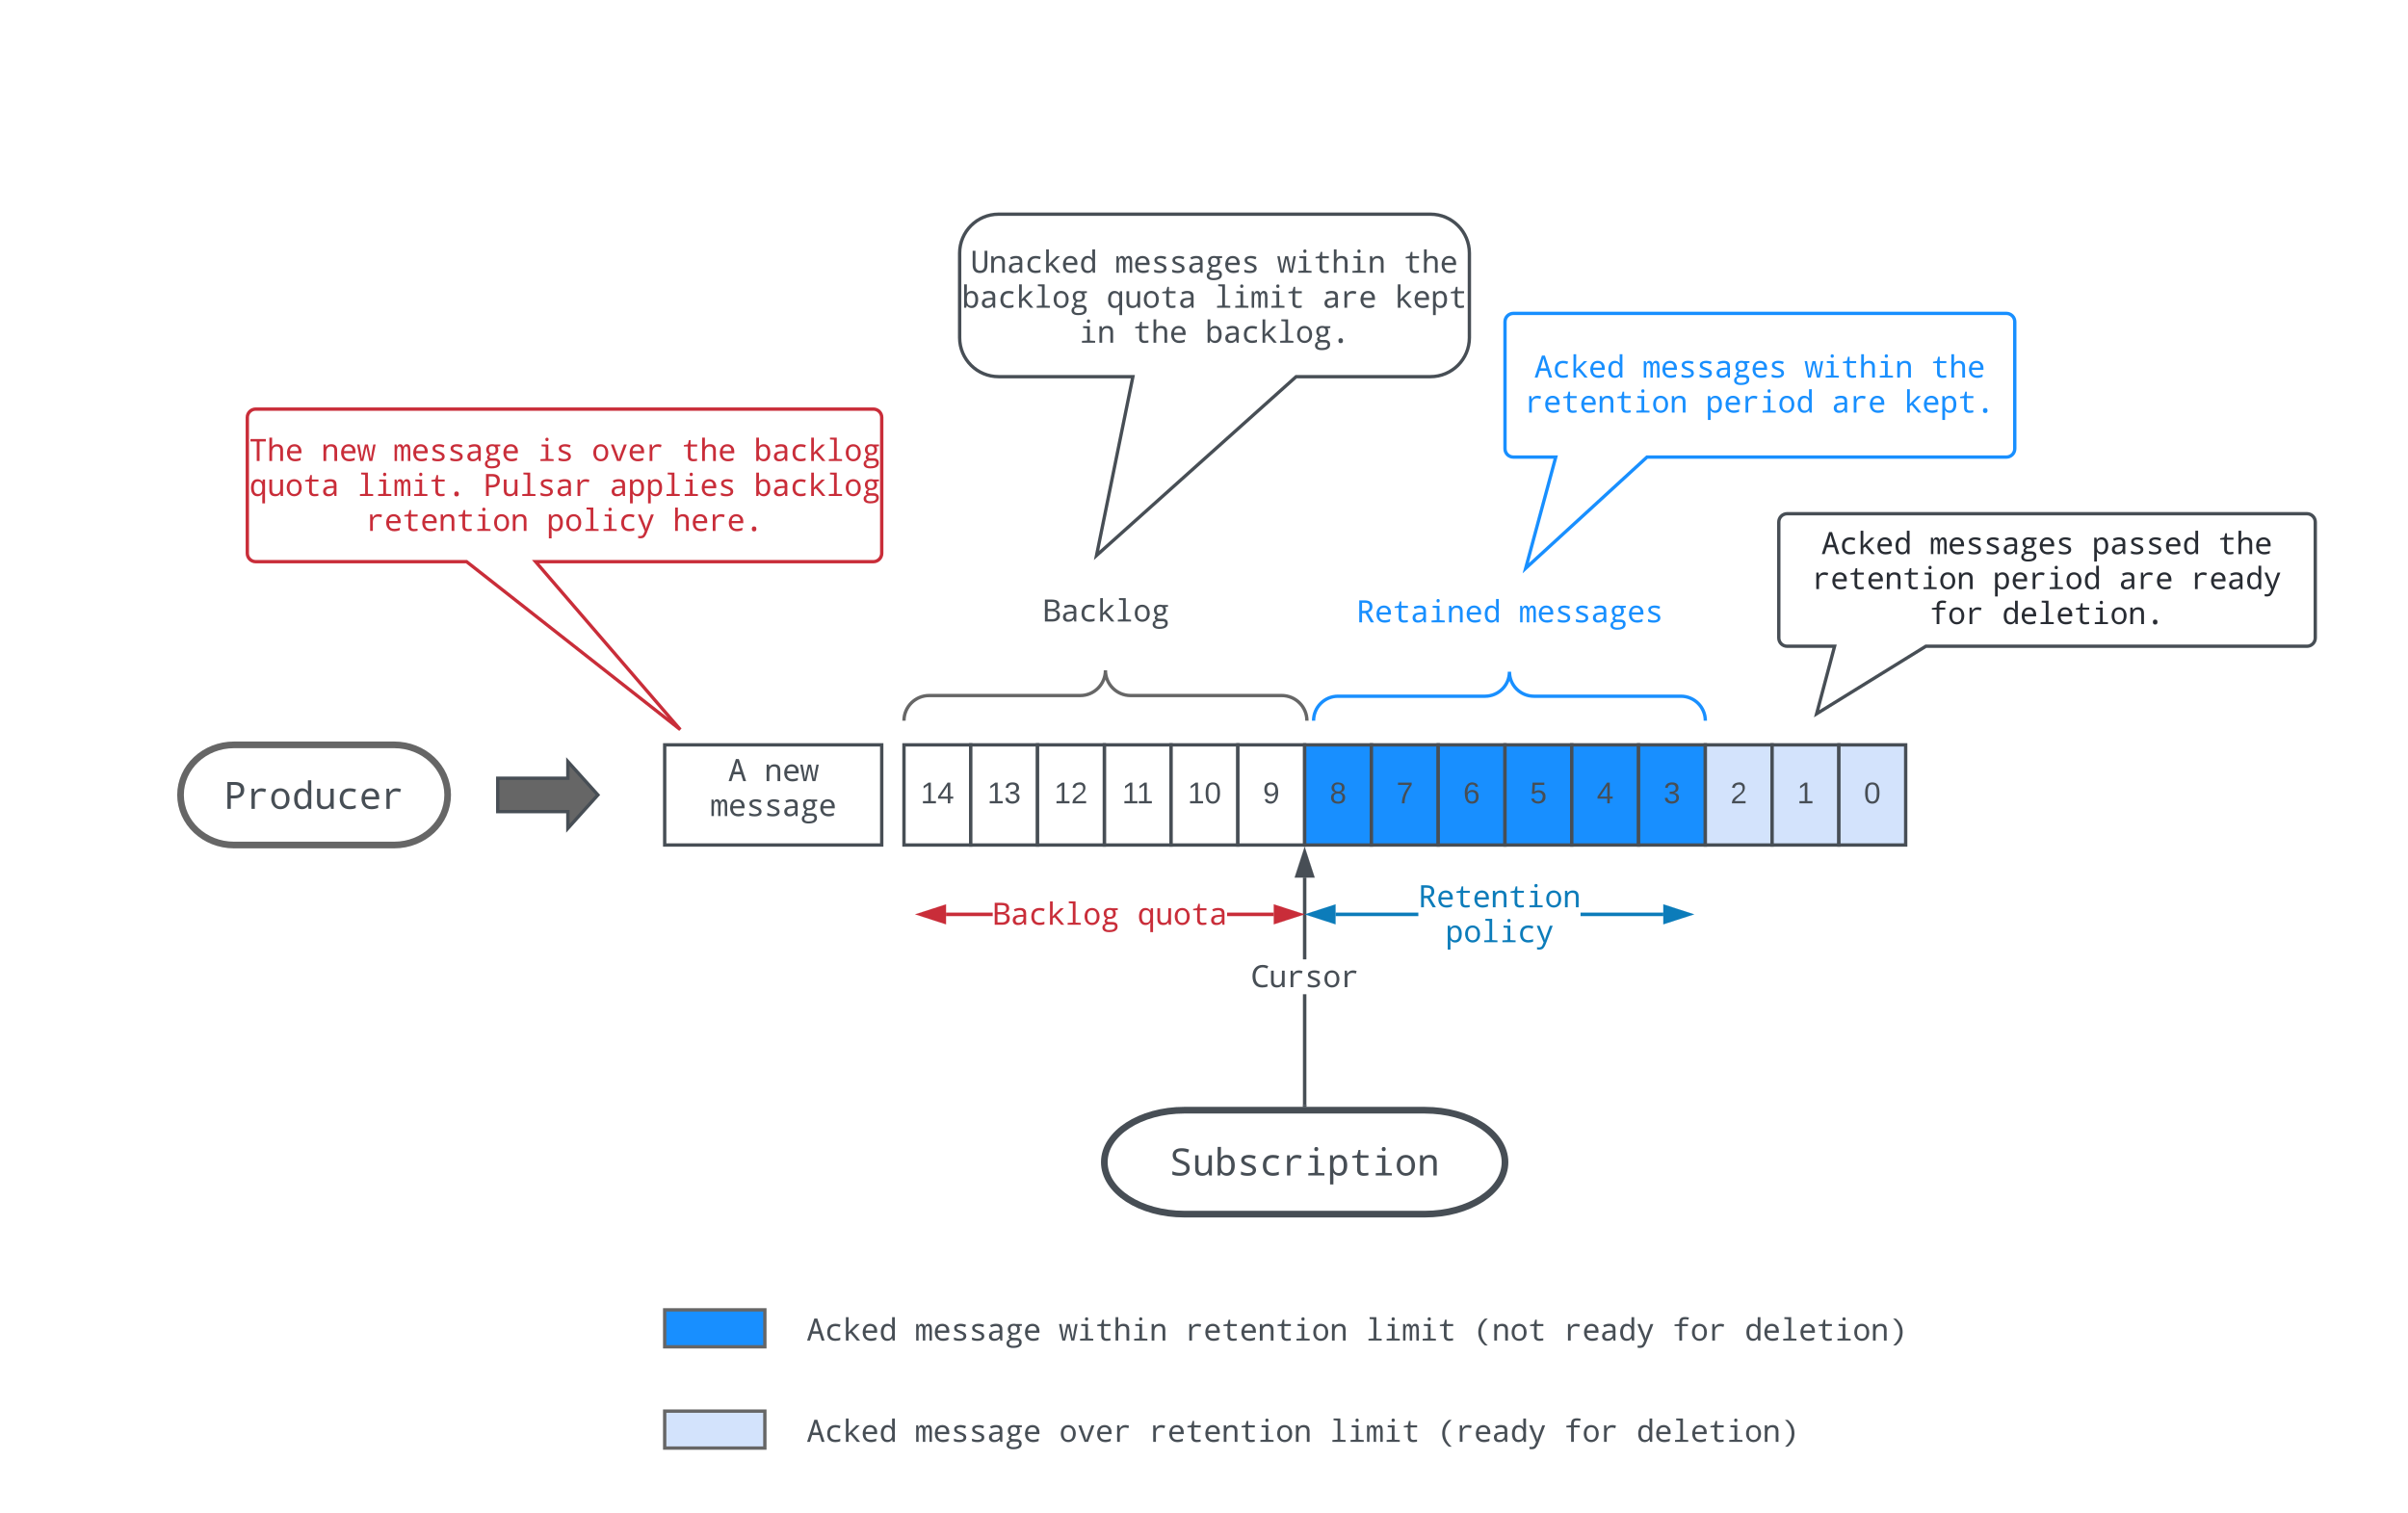 <svg xmlns="http://www.w3.org/2000/svg" xmlns:xlink="http://www.w3.org/1999/xlink" xmlns:lucid="lucid" width="1442.35" height="906.41"><g transform="translate(-91.861 367.742)" lucid:page-tab-id="0_0"><path d="M0-1258.83h1870.87v2581.66H0z" fill="#fff"/><path d="M328 78.47c17.67 0 32 13.43 32 30s-14.33 30-32 30h-96c-17.67 0-32-13.43-32-30s14.33-30 32-30z" stroke="#666" stroke-width="4" fill="#fff"/><use xlink:href="#a" transform="matrix(1,0,0,1,205,83.473) translate(21.125 33.333)"/><path d="M390 98.47h42v-10l18 20-18 20v-10h-42z" stroke="#474e55" stroke-width="2" fill="#666"/><path d="M753.33 78.47h40v60h-40z" stroke="#474e55" stroke-width="2" fill="#fff"/><use xlink:href="#b" transform="matrix(1,0,0,1,758.333,83.473) translate(5.675 30.025)"/><path d="M793.33 78.47h40v60h-40z" stroke="#474e55" stroke-width="2" fill="#fff"/><use xlink:href="#c" transform="matrix(1,0,0,1,798.333,83.473) translate(5 30.025)"/><path d="M833.33 78.47h40v60h-40z" stroke="#474e55" stroke-width="2" fill="#fff"/><use xlink:href="#d" transform="matrix(1,0,0,1,838.333,83.473) translate(10 30.025)"/><path d="M873.33 78.47h40v60h-40z" stroke="#474e55" stroke-width="2" fill="#188fff"/><use xlink:href="#e" transform="matrix(1,0,0,1,878.333,83.473) translate(10 30.025)"/><path d="M913.33 78.47h40v60h-40z" stroke="#474e55" stroke-width="2" fill="#188fff"/><use xlink:href="#f" transform="matrix(1,0,0,1,918.333,83.473) translate(10 30.025)"/><path d="M953.33 78.47h40v60h-40z" stroke="#474e55" stroke-width="2" fill="#188fff"/><use xlink:href="#g" transform="matrix(1,0,0,1,958.333,83.473) translate(10 30.025)"/><path d="M993.33 78.47h40v60h-40z" stroke="#474e55" stroke-width="2" fill="#188fff"/><use xlink:href="#h" transform="matrix(1,0,0,1,998.333,83.473) translate(10 30.025)"/><path d="M1033.33 78.47h40v60h-40z" stroke="#474e55" stroke-width="2" fill="#188fff"/><use xlink:href="#i" transform="matrix(1,0,0,1,1038.333,83.473) translate(10 30.025)"/><path d="M1073.33 78.47h40v60h-40z" stroke="#474e55" stroke-width="2" fill="#188fff"/><use xlink:href="#j" transform="matrix(1,0,0,1,1078.333,83.473) translate(10 30.025)"/><path d="M1113.33 78.47h40v60h-40z" stroke="#474e55" stroke-width="2" fill="#d3e3fc"/><use xlink:href="#k" transform="matrix(1,0,0,1,1118.333,83.473) translate(10 30.025)"/><path d="M1153.33 78.47h40v60h-40z" stroke="#474e55" stroke-width="2" fill="#d3e3fc"/><use xlink:href="#l" transform="matrix(1,0,0,1,1158.333,83.473) translate(10 30.025)"/><path d="M1193.33 78.47h40v60h-40z" stroke="#474e55" stroke-width="2" fill="#d3e3fc"/><use xlink:href="#m" transform="matrix(1,0,0,1,1198.333,83.473) translate(10 30.025)"/><path d="M490 416.93h60v22.14h-60z" stroke="#666" stroke-width="2" fill="#188fff"/><path d="M570 398h700v60H570z" stroke="#000" stroke-opacity="0" stroke-width="2" fill="#fff" fill-opacity="0"/><use xlink:href="#n" transform="matrix(1,0,0,1,575,403) translate(0 32.333)"/><use xlink:href="#o" transform="matrix(1,0,0,1,575,403) translate(64.811 32.333)"/><use xlink:href="#p" transform="matrix(1,0,0,1,575,403) translate(151.225 32.333)"/><use xlink:href="#q" transform="matrix(1,0,0,1,575,403) translate(226.837 32.333)"/><use xlink:href="#r" transform="matrix(1,0,0,1,575,403) translate(334.854 32.333)"/><use xlink:href="#s" transform="matrix(1,0,0,1,575,403) translate(399.665 32.333)"/><use xlink:href="#t" transform="matrix(1,0,0,1,575,403) translate(453.674 32.333)"/><use xlink:href="#u" transform="matrix(1,0,0,1,575,403) translate(518.484 32.333)"/><use xlink:href="#v" transform="matrix(1,0,0,1,575,403) translate(561.691 32.333)"/><path d="M490 477.6h60v22.14h-60z" stroke="#666" stroke-width="2" fill="#d3e3fc"/><path d="M570 458.67h700v60H570z" stroke="#000" stroke-opacity="0" stroke-width="2" fill="#fff" fill-opacity="0"/><use xlink:href="#n" transform="matrix(1,0,0,1,575,463.667) translate(0 32.333)"/><use xlink:href="#o" transform="matrix(1,0,0,1,575,463.667) translate(64.811 32.333)"/><use xlink:href="#w" transform="matrix(1,0,0,1,575,463.667) translate(151.225 32.333)"/><use xlink:href="#q" transform="matrix(1,0,0,1,575,463.667) translate(205.233 32.333)"/><use xlink:href="#r" transform="matrix(1,0,0,1,575,463.667) translate(313.251 32.333)"/><use xlink:href="#x" transform="matrix(1,0,0,1,575,463.667) translate(378.062 32.333)"/><use xlink:href="#u" transform="matrix(1,0,0,1,575,463.667) translate(453.674 32.333)"/><use xlink:href="#v" transform="matrix(1,0,0,1,575,463.667) translate(496.881 32.333)"/><path d="M874.33 294.33h-2v-66.45h2zm0-87.4h-2v-48.96h2z" stroke="#474e55" stroke-width=".05" fill="#474e55"/><path d="M874.33 295.33h-2v-1.02h2z" fill="#474e55"/><path d="M874.36 295.36h-2.05v-1.08h2.06zm-2-1.03v.98h1.95v-.97z" stroke="#474e55" stroke-width=".05" fill="#474e55"/><path d="M877.97 156.97h-9.27l4.63-14.26z" fill="#474e55"/><path d="M879.35 157.97h-12.03l6-18.5zm-9.28-2h6.52l-3.27-10.03z" stroke="#474e55" stroke-width=".05" fill="#474e55"/><use xlink:href="#y" transform="matrix(1,0,0,1,840.928,206.925) translate(0 16.708)"/><path d="M945.33 297.33c26.5 0 48 13.94 48 31.13 0 17.2-21.5 31.13-48 31.13h-144c-26.5 0-48-13.95-48-31.14 0-17.2 21.5-31.13 48-31.13z" stroke="#474e55" stroke-width="4" fill="#fff"/><use xlink:href="#z" transform="matrix(1,0,0,1,758.333,302.333) translate(34.187 34.083)"/><path d="M633.33 78.47h40v60h-40z" stroke="#474e55" stroke-width="2" fill="#fff"/><use xlink:href="#A" transform="matrix(1,0,0,1,638.333,83.473) translate(5 30.025)"/><path d="M673.33 78.47h40v60h-40z" stroke="#474e55" stroke-width="2" fill="#fff"/><use xlink:href="#B" transform="matrix(1,0,0,1,678.333,83.473) translate(5 30.025)"/><path d="M713.33 78.47h40v60h-40z" stroke="#474e55" stroke-width="2" fill="#fff"/><use xlink:href="#C" transform="matrix(1,0,0,1,718.333,83.473) translate(5 30.025)"/><g fill="none"><path d="M1113.33-22.67V64H878.67v-86.67z"/><path d="M878.67 64c0-8.1 6.56-14.67 14.66-14.67h88c8.1 0 14.67-6.56 14.67-14.66 0 8.1 6.57 14.66 14.67 14.66h88c8.1 0 14.66 6.57 14.66 14.67" stroke="#188fff" stroke-width="2"/></g><use xlink:href="#D" transform="matrix(1,-2.4492935982947064e-16,2.4492935982947064e-16,1,883.667,-17.667) translate(20.685 22.731)"/><use xlink:href="#E" transform="matrix(1,-2.4492935982947064e-16,2.4492935982947064e-16,1,883.667,-17.667) translate(117.901 22.731)"/><path d="M490 78.47h130v60H490z" stroke="#474e55" stroke-width="2" fill="#fff"/><use xlink:href="#F" transform="matrix(1,0,0,1,495,83.473) translate(32.996 16.708)"/><use xlink:href="#G" transform="matrix(1,0,0,1,495,83.473) translate(54.599 16.708)"/><use xlink:href="#H" transform="matrix(1,0,0,1,495,83.473) translate(22.194 37.661)"/><path d="M620-36.27c0 2.76-2.24 5-5 5H412.67l86.66 100.6-128-100.6H245c-2.76 0-5-2.24-5-5v-81.4c0-2.76 2.24-5 5-5h370c2.76 0 5 2.24 5 5z" stroke="#c92d39" stroke-width="2" fill-opacity="0"/><use xlink:href="#I" transform="matrix(1,-2.4492935982947064e-16,2.4492935982947064e-16,1,240,-122.667) translate(0.969 31.083)"/><use xlink:href="#J" transform="matrix(1,-2.4492935982947064e-16,2.4492935982947064e-16,1,240,-122.667) translate(44.176 31.083)"/><use xlink:href="#K" transform="matrix(1,-2.4492935982947064e-16,2.4492935982947064e-16,1,240,-122.667) translate(87.383 31.083)"/><use xlink:href="#L" transform="matrix(1,-2.4492935982947064e-16,2.4492935982947064e-16,1,240,-122.667) translate(173.797 31.083)"/><use xlink:href="#M" transform="matrix(1,-2.4492935982947064e-16,2.4492935982947064e-16,1,240,-122.667) translate(206.203 31.083)"/><use xlink:href="#N" transform="matrix(1,-2.4492935982947064e-16,2.4492935982947064e-16,1,240,-122.667) translate(260.211 31.083)"/><use xlink:href="#O" transform="matrix(1,-2.4492935982947064e-16,2.4492935982947064e-16,1,240,-122.667) translate(303.418 31.083)"/><use xlink:href="#P" transform="matrix(1,-2.4492935982947064e-16,2.4492935982947064e-16,1,240,-122.667) translate(0.969 52.036)"/><use xlink:href="#Q" transform="matrix(1,-2.4492935982947064e-16,2.4492935982947064e-16,1,240,-122.667) translate(65.78 52.036)"/><use xlink:href="#R" transform="matrix(1,-2.4492935982947064e-16,2.4492935982947064e-16,1,240,-122.667) translate(141.392 52.036)"/><use xlink:href="#S" transform="matrix(1,-2.4492935982947064e-16,2.4492935982947064e-16,1,240,-122.667) translate(217.004 52.036)"/><use xlink:href="#O" transform="matrix(1,-2.4492935982947064e-16,2.4492935982947064e-16,1,240,-122.667) translate(303.418 52.036)"/><use xlink:href="#T" transform="matrix(1,-2.4492935982947064e-16,2.4492935982947064e-16,1,240,-122.667) translate(71.181 72.989)"/><use xlink:href="#U" transform="matrix(1,-2.4492935982947064e-16,2.4492935982947064e-16,1,240,-122.667) translate(179.198 72.989)"/><use xlink:href="#V" transform="matrix(1,-2.4492935982947064e-16,2.4492935982947064e-16,1,240,-122.667) translate(254.811 72.989)"/><g fill="none"><path d="M874.67-22.67V64H633.33v-86.67z"/><path d="M633.33 64c0-8.33 6.76-15.08 15.1-15.08h90.5c8.32 0 15.07-6.76 15.07-15.1 0 8.34 6.75 15.1 15.08 15.1h90.5c8.33 0 15.1 6.75 15.1 15.08" stroke="#666" stroke-width="2"/></g><g><use xlink:href="#W" transform="matrix(1,-2.4492935982947064e-16,2.4492935982947064e-16,1,638.333,-17.667) translate(78.194 22.231)"/></g><path d="M686.46 181H658.5v-2h27.96zm168.37 0h-27.95v-2h27.95z" stroke="#c92d39" stroke-width=".05" fill="#c92d39"/><path d="M657.5 184.64L643.24 180l14.26-4.64z" fill="#c92d39"/><path d="M658.5 186l-18.5-6 18.5-6zm-12.03-6l10.03 3.26v-6.52z" stroke="#c92d39" stroke-width=".05" fill="#c92d39"/><path d="M870.1 180l-14.27 4.64v-9.28z" fill="#c92d39"/><path d="M873.33 180l-18.5 6v-12zm-16.5 3.26l10.03-3.26-10.03-3.26z" stroke="#c92d39" stroke-width=".05" fill="#c92d39"/><g><use xlink:href="#X" transform="matrix(1,0,0,1,686.455,169.523) translate(0 16.708)"/><use xlink:href="#Y" transform="matrix(1,0,0,1,686.455,169.523) translate(86.414 16.708)"/></g><path d="M941.4 181h-49.56v-2h49.55zm146.76 0h-49.55v-2h49.56z" stroke="#0c7cba" stroke-width=".05" fill="#0c7cba"/><path d="M890.84 184.64L876.57 180l14.27-4.64z" fill="#0c7cba"/><path d="M891.84 186l-18.5-6 18.5-6zm-12.03-6l10.04 3.26v-6.52z" stroke="#0c7cba" stroke-width=".05" fill="#0c7cba"/><path d="M1103.43 180l-14.27 4.64v-9.28z" fill="#0c7cba"/><path d="M1106.67 180l-18.5 6v-12zm-16.5 3.26l10.02-3.26-10.04-3.26z" stroke="#0c7cba" stroke-width=".05" fill="#0c7cba"/><g><use xlink:href="#Z" transform="matrix(1,0,0,1,941.392,159.047) translate(0.005 16.708)"/><use xlink:href="#aa" transform="matrix(1,0,0,1,941.392,159.047) translate(16.208 37.661)"/></g><g><path d="M972-165.43c0 12.9-10.45 23.33-23.33 23.33h-80.44L748.67-35l21.77-107.1H690c-12.9 0-23.33-10.44-23.33-23.33v-50.67c0-12.88 10.44-23.33 23.33-23.33h258.67c12.88 0 23.33 10.45 23.33 23.33z" stroke="#474e55" stroke-width="2" fill-opacity="0"/></g><g><use xlink:href="#ab" transform="matrix(1,-2.4492935982947064e-16,2.4492935982947064e-16,1,666.667,-239.43) translate(6.676 35.083)"/><use xlink:href="#ac" transform="matrix(1,-2.4492935982947064e-16,2.4492935982947064e-16,1,666.667,-239.43) translate(93.09 35.083)"/><use xlink:href="#ad" transform="matrix(1,-2.4492935982947064e-16,2.4492935982947064e-16,1,666.667,-239.43) translate(190.306 35.083)"/><use xlink:href="#ae" transform="matrix(1,-2.4492935982947064e-16,2.4492935982947064e-16,1,666.667,-239.43) translate(265.918 35.083)"/><use xlink:href="#af" transform="matrix(1,-2.4492935982947064e-16,2.4492935982947064e-16,1,666.667,-239.43) translate(1.275 56.036)"/><use xlink:href="#ag" transform="matrix(1,-2.4492935982947064e-16,2.4492935982947064e-16,1,666.667,-239.43) translate(87.689 56.036)"/><use xlink:href="#ah" transform="matrix(1,-2.4492935982947064e-16,2.4492935982947064e-16,1,666.667,-239.43) translate(152.5 56.036)"/><use xlink:href="#ai" transform="matrix(1,-2.4492935982947064e-16,2.4492935982947064e-16,1,666.667,-239.43) translate(217.311 56.036)"/><use xlink:href="#aj" transform="matrix(1,-2.4492935982947064e-16,2.4492935982947064e-16,1,666.667,-239.43) translate(260.518 56.036)"/><use xlink:href="#ak" transform="matrix(1,-2.4492935982947064e-16,2.4492935982947064e-16,1,666.667,-239.43) translate(71.492 76.989)"/><use xlink:href="#al" transform="matrix(1,-2.4492935982947064e-16,2.4492935982947064e-16,1,666.667,-239.43) translate(103.897 76.989)"/><use xlink:href="#am" transform="matrix(1,-2.4492935982947064e-16,2.4492935982947064e-16,1,666.667,-239.43) translate(147.104 76.989)"/></g><g><path d="M1298.67-98.93c0 2.76-2.24 5-5 5H1078.4l-72.67 66.6 18-66.6h-25.4c-2.76 0-5-2.24-5-5V-175c0-2.76 2.24-5 5-5h295.34c2.76 0 5 2.24 5 5z" stroke="#188fff" stroke-width="2" fill-opacity="0"/></g><g><use xlink:href="#an" transform="matrix(1,-2.4492935982947064e-16,2.4492935982947064e-16,1,993.333,-180) translate(17.478 38.458)"/><use xlink:href="#ao" transform="matrix(1,-2.4492935982947064e-16,2.4492935982947064e-16,1,993.333,-180) translate(82.289 38.458)"/><use xlink:href="#ap" transform="matrix(1,-2.4492935982947064e-16,2.4492935982947064e-16,1,993.333,-180) translate(179.504 38.458)"/><use xlink:href="#aq" transform="matrix(1,-2.4492935982947064e-16,2.4492935982947064e-16,1,993.333,-180) translate(255.117 38.458)"/><use xlink:href="#ar" transform="matrix(1,-2.4492935982947064e-16,2.4492935982947064e-16,1,993.333,-180) translate(12.077 59.411)"/><use xlink:href="#as" transform="matrix(1,-2.4492935982947064e-16,2.4492935982947064e-16,1,993.333,-180) translate(120.095 59.411)"/><use xlink:href="#at" transform="matrix(1,-2.4492935982947064e-16,2.4492935982947064e-16,1,993.333,-180) translate(195.707 59.411)"/><use xlink:href="#au" transform="matrix(1,-2.4492935982947064e-16,2.4492935982947064e-16,1,993.333,-180) translate(238.914 59.411)"/></g><g><path d="M1478.67 14.4c0 2.76-2.24 5-5 5h-228.25L1180 59.83l10.75-40.43h-28.42c-2.76 0-5-2.24-5-5V-55c0-2.76 2.24-5 5-5h311.34c2.76 0 5 2.24 5 5z" stroke="#474e55" stroke-width="2" fill-opacity="0"/></g><g><use xlink:href="#av" transform="matrix(1,-2.4492935982947064e-16,2.4492935982947064e-16,1,1157.333,-60) translate(25.478 24.208)"/><use xlink:href="#aw" transform="matrix(1,-2.4492935982947064e-16,2.4492935982947064e-16,1,1157.333,-60) translate(90.289 24.208)"/><use xlink:href="#ax" transform="matrix(1,-2.4492935982947064e-16,2.4492935982947064e-16,1,1157.333,-60) translate(187.504 24.208)"/><use xlink:href="#ay" transform="matrix(1,-2.4492935982947064e-16,2.4492935982947064e-16,1,1157.333,-60) translate(263.117 24.208)"/><use xlink:href="#az" transform="matrix(1,-2.4492935982947064e-16,2.4492935982947064e-16,1,1157.333,-60) translate(20.077 45.161)"/><use xlink:href="#aA" transform="matrix(1,-2.4492935982947064e-16,2.4492935982947064e-16,1,1157.333,-60) translate(128.095 45.161)"/><use xlink:href="#aB" transform="matrix(1,-2.4492935982947064e-16,2.4492935982947064e-16,1,1157.333,-60) translate(203.707 45.161)"/><use xlink:href="#aC" transform="matrix(1,-2.4492935982947064e-16,2.4492935982947064e-16,1,1157.333,-60) translate(246.914 45.161)"/><use xlink:href="#aD" transform="matrix(1,-2.4492935982947064e-16,2.4492935982947064e-16,1,1157.333,-60) translate(90.289 66.114)"/><use xlink:href="#aE" transform="matrix(1,-2.4492935982947064e-16,2.4492935982947064e-16,1,1157.333,-60) translate(133.496 66.114)"/></g><defs><path fill="#474e55" d="M1094-1034c0 310-213 470-541 465H362V0H176v-1462h404c343 0 514 143 514 428zM532-727c244-1 369-71 369-297 0-186-113-279-338-279H362v576h170" id="aF"/><path fill="#474e55" d="M442-897c93-139 173-221 377-221 79 0 159 15 240 45l-49 166c-82-30-157-45-224-45-221 0-340 134-340 360V0H264v-1098h148l22 201h8" id="aG"/><path fill="#474e55" d="M1112-551c0 331-186 571-502 571-301 0-495-251-495-571 0-330 184-567 501-567 302 0 496 249 496 567zM614-131c207 0 310-140 310-420 0-277-104-416-312-416-206 0-309 139-309 416 0 280 104 420 311 420" id="aH"/><path fill="#474e55" d="M137-547c0-322 136-571 430-571 137 0 245 53 322 160h12c-24-215-7-376-12-598h182V0H924l-27-147h-8C814-36 706 20 567 20c-294 0-430-246-430-567zm463 416c241 0 288-157 289-416 0-151-23-259-69-323s-121-97-222-97c-181 0-272 141-272 422 0 276 91 414 274 414" id="aI"/><path fill="#474e55" d="M578-131c239 0 309-137 309-397v-570h182V0H922l-27-147h-10C815-36 704 20 551 20c-261 0-391-134-391-401v-717h182v707c0 173 79 260 236 260" id="aJ"/><path fill="#474e55" d="M172-543c0-365 197-575 553-575 119 0 231 20 336 59l-62 158c-100-38-189-57-268-57-247 0-371 138-371 413 0 271 120 406 361 406 105 0 212-21 321-62v160C953 0 843 20 713 20c-347 1-541-210-541-563" id="aK"/><path fill="#474e55" d="M631-1118c283 0 470 204 465 491v113H322c5 250 120 375 344 375 130 0 253-25 370-76v160C925-5 804 20 672 20c-329 0-539-224-539-561 0-331 182-577 498-577zM326-662h573c0-203-91-305-272-305-183 0-284 102-301 305" id="aL"/><g id="a"><use transform="matrix(0.011,0,0,0.011,0,0)" xlink:href="#aF"/><use transform="matrix(0.011,0,0,0.011,13.469,0)" xlink:href="#aG"/><use transform="matrix(0.011,0,0,0.011,26.938,0)" xlink:href="#aH"/><use transform="matrix(0.011,0,0,0.011,40.407,0)" xlink:href="#aI"/><use transform="matrix(0.011,0,0,0.011,53.875,0)" xlink:href="#aJ"/><use transform="matrix(0.011,0,0,0.011,67.344,0)" xlink:href="#aK"/><use transform="matrix(0.011,0,0,0.011,80.813,0)" xlink:href="#aL"/><use transform="matrix(0.011,0,0,0.011,94.282,0)" xlink:href="#aG"/></g><path fill="#474e55" d="M27 0v-27h64v-190l-56 39v-29l58-41h29v221h61V0H27" id="aM"/><g id="b"><use transform="matrix(0.05,0,0,0.05,0,0)" xlink:href="#aM"/><use transform="matrix(0.05,0,0,0.05,8.65,0)" xlink:href="#aM"/></g><path fill="#474e55" d="M101-251c68 0 85 55 85 127S166 4 100 4C33 4 14-52 14-124c0-73 17-127 87-127zm-1 229c47 0 54-49 54-102s-4-102-53-102c-51 0-55 48-55 102 0 53 5 102 54 102" id="aN"/><g id="c"><use transform="matrix(0.05,0,0,0.05,0,0)" xlink:href="#aM"/><use transform="matrix(0.05,0,0,0.05,10,0)" xlink:href="#aN"/></g><path fill="#474e55" d="M99-251c64 0 84 50 84 122C183-37 130 33 47-8c-14-7-20-23-25-40l30-5c6 39 69 39 84 7 9-19 16-44 16-74-10 22-31 35-62 35-49 0-73-33-73-83 0-54 28-83 82-83zm-1 141c31-1 51-18 51-49 0-36-14-67-51-67-34 0-49 23-49 58 0 34 15 58 49 58" id="aO"/><use transform="matrix(0.05,0,0,0.05,0,0)" xlink:href="#aO" id="d"/><path fill="#474e55" d="M134-131c28 9 52 24 51 62-1 50-34 73-85 73S17-19 16-69c0-36 21-54 49-61-75-25-45-126 34-121 46 3 78 18 79 63 0 33-17 51-44 57zm-34-11c31 1 46-15 46-44 0-28-17-43-47-42-29 0-46 13-45 42 1 28 16 44 46 44zm1 122c35 0 51-18 51-52 0-30-18-46-53-46-33 0-51 17-51 47 0 34 19 51 53 51" id="aP"/><use transform="matrix(0.05,0,0,0.05,0,0)" xlink:href="#aP" id="e"/><path fill="#474e55" d="M64 0c3-98 48-159 88-221H18v-27h164v26C143-157 98-101 97 0H64" id="aQ"/><use transform="matrix(0.05,0,0,0.05,0,0)" xlink:href="#aQ" id="f"/><path fill="#474e55" d="M110-160c48 1 74 30 74 79 0 53-28 85-80 85-65 0-83-55-86-122-5-90 50-162 133-122 14 7 22 21 27 39l-31 6c-5-40-67-38-82-6-9 19-15 44-15 74 11-20 30-34 60-33zm-7 138c34 0 49-23 49-58s-16-56-50-56c-29 0-50 16-49 49 1 36 15 65 50 65" id="aR"/><use transform="matrix(0.05,0,0,0.05,0,0)" xlink:href="#aR" id="g"/><path fill="#474e55" d="M54-142c48-35 137-8 131 61C196 18 31 33 14-55l32-4c7 23 22 37 52 37 35-1 51-22 54-58 4-55-73-65-99-34H22l8-134h141v27H59" id="aS"/><use transform="matrix(0.05,0,0,0.05,0,0)" xlink:href="#aS" id="h"/><path fill="#474e55" d="M155-56V0h-30v-56H8v-25l114-167h33v167h35v25h-35zm-30-156c-27 46-58 90-88 131h88v-131" id="aT"/><use transform="matrix(0.05,0,0,0.05,0,0)" xlink:href="#aT" id="i"/><path fill="#474e55" d="M126-127c33 6 58 20 58 59 0 88-139 92-164 29-3-8-5-16-6-25l32-3c6 27 21 44 54 44 32 0 52-15 52-46 0-38-36-46-79-43v-28c39 1 72-4 72-42 0-27-17-43-46-43-28 0-47 15-49 41l-32-3c6-42 35-63 81-64 48-1 79 21 79 65 0 36-21 52-52 59" id="aU"/><use transform="matrix(0.05,0,0,0.05,0,0)" xlink:href="#aU" id="j"/><path fill="#474e55" d="M101-251c82-7 93 87 43 132L82-64C71-53 59-42 53-27h129V0H18c2-99 128-94 128-182 0-28-16-43-45-43s-46 15-49 41l-32-3c6-41 34-60 81-64" id="aV"/><use transform="matrix(0.05,0,0,0.05,0,0)" xlink:href="#aV" id="k"/><use transform="matrix(0.05,0,0,0.05,0,0)" xlink:href="#aM" id="l"/><use transform="matrix(0.05,0,0,0.05,0,0)" xlink:href="#aN" id="m"/><path fill="#474e55" d="M1004 0L860-453H369L223 0H33l483-1468h195L1196 0h-192zM807-618c-63-210-144-435-195-650-51 232-127 431-190 650h385" id="aW"/><path fill="#474e55" d="M383-553l135-152 395-393h222L641-623 1163 0H950L524-504l-129 82V0H215v-1556h180c-3 337 9 689-16 1003h4" id="aX"/><g id="n"><use transform="matrix(0.009,0,0,0.009,0,0)" xlink:href="#aW"/><use transform="matrix(0.009,0,0,0.009,10.802,0)" xlink:href="#aK"/><use transform="matrix(0.009,0,0,0.009,21.604,0)" xlink:href="#aX"/><use transform="matrix(0.009,0,0,0.009,32.405,0)" xlink:href="#aL"/><use transform="matrix(0.009,0,0,0.009,43.207,0)" xlink:href="#aI"/></g><path fill="#474e55" d="M977 0v-707c0-97-9-165-27-203s-47-57-88-57c-58 0-100 28-126 83s-40 148-40 278V0H535v-707c0-173-42-260-125-260-56 0-96 26-120 79s-36 160-36 319V0H92v-1098h127l27 148h10c45-112 112-168 201-168 109 0 180 61 213 182h6c51-121 124-182 219-182 85 0 147 30 186 92s58 165 58 309V0H977" id="aY"/><path fill="#474e55" d="M1026-301c0 225-197 321-448 321-165 0-290-23-375-69v-166c129 57 252 86 370 86 183 0 275-54 275-162 0-38-16-71-49-99s-108-63-226-106c-156-57-253-112-293-160s-61-105-61-171c2-338 524-340 789-217l-60 149c-121-48-228-72-319-72-157 0-236 44-236 133 0 41 17 74 51 98s111 57 232 101c141 51 234 101 280 151s70 111 70 183" id="aZ"/><path fill="#474e55" d="M596-1118c288 2 430 92 430 366V0H895l-37-152h-8C752-34 680 17 483 20 272 23 135-98 135-307c0-221 170-337 510-348l203-7c15-197-55-305-244-305-98 0-207 27-328 82l-63-137c131-64 258-96 383-96zm-72 991c194 0 325-116 322-311v-99c-251 15-522-6-522 232 0 119 67 178 200 178" id="ba"/><path fill="#474e55" d="M188-739c-1-248 156-381 410-379 57 0 107 7 150 20h378v113l-196 27c43 57 65 128 65 213 2 253-212 385-489 346-67 37-100 82-100 133 0 56 54 84 161 84h187c216-2 358 93 358 297 0 251-188 377-565 377-145 0-255-26-331-80S102 283 102 186c0-141 80-231 240-270-64-31-96-83-96-154 0-75 44-139 133-192-109-41-191-166-191-309zm406 221c149 0 223-77 223-230 0-159-75-239-225-239s-225 81-225 242c0 151 76 227 227 227zm346 649c0-146-78-149-248-149H504c-153 0-230 66-230 198 0 116 90 174 271 174 263 0 395-74 395-223" id="bb"/><g id="o"><use transform="matrix(0.009,0,0,0.009,0,0)" xlink:href="#aY"/><use transform="matrix(0.009,0,0,0.009,10.802,0)" xlink:href="#aL"/><use transform="matrix(0.009,0,0,0.009,21.604,0)" xlink:href="#aZ"/><use transform="matrix(0.009,0,0,0.009,32.405,0)" xlink:href="#aZ"/><use transform="matrix(0.009,0,0,0.009,43.207,0)" xlink:href="#ba"/><use transform="matrix(0.009,0,0,0.009,54.009,0)" xlink:href="#bb"/><use transform="matrix(0.009,0,0,0.009,64.811,0)" xlink:href="#aL"/></g><path fill="#474e55" d="M813 0c-67-308-137-613-199-926h-6C551-608 477-306 408 0H219L-4-1098h162c53 313 118 604 155 936h6c53-329 132-625 201-936h193c63 300 147 629 194 936h6c45-366 103-603 162-936h158L1008 0H813" id="bc"/><path fill="#474e55" d="M739-1436c0 71-43 115-106 115-71 0-107-38-107-115 0-76 36-114 107-114s106 38 106 114zM541-954l-269-21v-123h451v955l352 20V0H197v-123l344-20v-811" id="bd"/><path fill="#474e55" d="M1020-150v138C933 9 849 20 768 20 527 20 406-95 406-324v-637H139v-94l267-49 77-287h105v293h438v137H588v637c0 130 64 195 192 195 62 0 142-7 240-21" id="be"/><path fill="#474e55" d="M887 0v-707c0-173-79-260-238-260-205 0-307 133-307 398V0H160v-1556h182c-2 202 6 416-8 606h10c69-112 181-168 336-168 259 0 389 134 389 401V0H887" id="bf"/><path fill="#474e55" d="M887 0v-707c0-173-79-260-238-260-205 0-307 133-307 398V0H160v-1098h147l27 148h10c69-112 181-168 336-168 259 0 389 134 389 401V0H887" id="bg"/><g id="p"><use transform="matrix(0.009,0,0,0.009,0,0)" xlink:href="#bc"/><use transform="matrix(0.009,0,0,0.009,10.802,0)" xlink:href="#bd"/><use transform="matrix(0.009,0,0,0.009,21.604,0)" xlink:href="#be"/><use transform="matrix(0.009,0,0,0.009,32.405,0)" xlink:href="#bf"/><use transform="matrix(0.009,0,0,0.009,43.207,0)" xlink:href="#bd"/><use transform="matrix(0.009,0,0,0.009,54.009,0)" xlink:href="#bg"/></g><g id="q"><use transform="matrix(0.009,0,0,0.009,0,0)" xlink:href="#aG"/><use transform="matrix(0.009,0,0,0.009,10.802,0)" xlink:href="#aL"/><use transform="matrix(0.009,0,0,0.009,21.604,0)" xlink:href="#be"/><use transform="matrix(0.009,0,0,0.009,32.405,0)" xlink:href="#aL"/><use transform="matrix(0.009,0,0,0.009,43.207,0)" xlink:href="#bg"/><use transform="matrix(0.009,0,0,0.009,54.009,0)" xlink:href="#be"/><use transform="matrix(0.009,0,0,0.009,64.811,0)" xlink:href="#bd"/><use transform="matrix(0.009,0,0,0.009,75.612,0)" xlink:href="#aH"/><use transform="matrix(0.009,0,0,0.009,86.414,0)" xlink:href="#bg"/></g><path fill="#474e55" d="M532-1413l-268-21v-122h451v1413l352 20V0H188v-123l344-20v-1270" id="bh"/><g id="r"><use transform="matrix(0.009,0,0,0.009,0,0)" xlink:href="#bh"/><use transform="matrix(0.009,0,0,0.009,10.802,0)" xlink:href="#bd"/><use transform="matrix(0.009,0,0,0.009,21.604,0)" xlink:href="#aY"/><use transform="matrix(0.009,0,0,0.009,32.405,0)" xlink:href="#bd"/><use transform="matrix(0.009,0,0,0.009,43.207,0)" xlink:href="#be"/></g><path fill="#474e55" d="M739-1462h193c-299 251-449 548-449 893 0 347 149 645 447 893H739C443 89 295-208 295-567c0-355 148-653 444-895" id="bi"/><g id="s"><use transform="matrix(0.009,0,0,0.009,0,0)" xlink:href="#bi"/><use transform="matrix(0.009,0,0,0.009,10.802,0)" xlink:href="#bg"/><use transform="matrix(0.009,0,0,0.009,21.604,0)" xlink:href="#aH"/><use transform="matrix(0.009,0,0,0.009,32.405,0)" xlink:href="#be"/></g><path fill="#474e55" d="M82-1098h188l262 654c55 137 84 233 89 290h6c15-75 45-172 90-292l239-652h189L670 143c-45 116-99 201-156 261-87 92-259 104-414 71V330c92 17 226 18 286-29 67-53 115-195 153-291" id="bj"/><g id="t"><use transform="matrix(0.009,0,0,0.009,0,0)" xlink:href="#aG"/><use transform="matrix(0.009,0,0,0.009,10.802,0)" xlink:href="#aL"/><use transform="matrix(0.009,0,0,0.009,21.604,0)" xlink:href="#ba"/><use transform="matrix(0.009,0,0,0.009,32.405,0)" xlink:href="#aI"/><use transform="matrix(0.009,0,0,0.009,43.207,0)" xlink:href="#bj"/></g><path fill="#474e55" d="M866-1417c-164 2-207 56-211 215v104h389v137H655V0H473v-961H156v-110l317-33c-17-319 78-463 389-463 86 0 170 12 252 35l-41 143c-69-19-138-28-207-28" id="bk"/><g id="u"><use transform="matrix(0.009,0,0,0.009,0,0)" xlink:href="#bk"/><use transform="matrix(0.009,0,0,0.009,10.802,0)" xlink:href="#aH"/><use transform="matrix(0.009,0,0,0.009,21.604,0)" xlink:href="#aG"/></g><path fill="#474e55" d="M489 324H299C596 77 745-221 745-569c0-345-149-643-448-893h192c297 241 445 539 445 895 0 360-148 657-445 891" id="bl"/><g id="v"><use transform="matrix(0.009,0,0,0.009,0,0)" xlink:href="#aI"/><use transform="matrix(0.009,0,0,0.009,10.802,0)" xlink:href="#aL"/><use transform="matrix(0.009,0,0,0.009,21.604,0)" xlink:href="#bh"/><use transform="matrix(0.009,0,0,0.009,32.405,0)" xlink:href="#aL"/><use transform="matrix(0.009,0,0,0.009,43.207,0)" xlink:href="#be"/><use transform="matrix(0.009,0,0,0.009,54.009,0)" xlink:href="#bd"/><use transform="matrix(0.009,0,0,0.009,64.811,0)" xlink:href="#aH"/><use transform="matrix(0.009,0,0,0.009,75.612,0)" xlink:href="#bg"/><use transform="matrix(0.009,0,0,0.009,86.414,0)" xlink:href="#bl"/></g><path fill="#474e55" d="M498 0L82-1098h188l240 652c57 154 90 262 100 325h6c67-256 244-708 340-977h189L729 0H498" id="bm"/><g id="w"><use transform="matrix(0.009,0,0,0.009,0,0)" xlink:href="#aH"/><use transform="matrix(0.009,0,0,0.009,10.802,0)" xlink:href="#bm"/><use transform="matrix(0.009,0,0,0.009,21.604,0)" xlink:href="#aL"/><use transform="matrix(0.009,0,0,0.009,32.405,0)" xlink:href="#aG"/></g><g id="x"><use transform="matrix(0.009,0,0,0.009,0,0)" xlink:href="#bi"/><use transform="matrix(0.009,0,0,0.009,10.802,0)" xlink:href="#aG"/><use transform="matrix(0.009,0,0,0.009,21.604,0)" xlink:href="#aL"/><use transform="matrix(0.009,0,0,0.009,32.405,0)" xlink:href="#ba"/><use transform="matrix(0.009,0,0,0.009,43.207,0)" xlink:href="#aI"/><use transform="matrix(0.009,0,0,0.009,54.009,0)" xlink:href="#bj"/></g><path fill="#474e55" d="M326-731c0 353 139 584 471 588 87 0 196-19 327-58v162c-97 39-217 59-358 59-433-1-637-301-637-753 0-438 243-750 668-750 147 0 274 29 383 86l-78 156c-103-52-204-78-305-78-307 1-471 259-471 588" id="bn"/><g id="y"><use transform="matrix(0.009,0,0,0.009,0,0)" xlink:href="#bn"/><use transform="matrix(0.009,0,0,0.009,10.802,0)" xlink:href="#aJ"/><use transform="matrix(0.009,0,0,0.009,21.604,0)" xlink:href="#aG"/><use transform="matrix(0.009,0,0,0.009,32.405,0)" xlink:href="#aZ"/><use transform="matrix(0.009,0,0,0.009,43.207,0)" xlink:href="#aH"/><use transform="matrix(0.009,0,0,0.009,54.009,0)" xlink:href="#aG"/></g><path fill="#474e55" d="M1087-391c0 281-226 411-532 411-177 0-315-23-414-69v-178c141 57 279 86 414 86 233 0 350-80 350-240 0-69-24-123-71-160s-142-82-285-133c-139-49-239-106-299-174s-90-156-90-264c2-252 211-371 481-371 153 0 291 26 416 78l-64 164c-129-52-249-78-360-78-195 0-293 70-293 209 0 68 22 123 66 164s134 85 270 133c164 58 273 119 328 181s83 143 83 241" id="bo"/><path fill="#474e55" d="M1092-551c0 322-136 571-430 571-138 0-245-53-322-159h-12L291 0H158v-1556h182c-2 221 6 379-8 602h8c71-109 179-164 322-164 294 0 430 246 430 567zM629-967c-241 0-289 146-289 416 0 151 24 259 70 323s120 97 221 97c181 0 272-141 272-422 0-276-91-414-274-414" id="bp"/><path fill="#474e55" d="M1092-551c0 322-136 571-430 571-138 0-245-53-322-159h-12c24 220 7 402 12 631H158v-1590h147l27 148h8c73-112 181-168 322-168 294 0 430 246 430 567zM629-967c-241 0-288 156-289 416 0 151 24 259 70 323s120 97 221 97c181 0 272-141 272-422 0-276-91-414-274-414" id="bq"/><g id="z"><use transform="matrix(0.011,0,0,0.011,0,0)" xlink:href="#bo"/><use transform="matrix(0.011,0,0,0.011,13.469,0)" xlink:href="#aJ"/><use transform="matrix(0.011,0,0,0.011,26.938,0)" xlink:href="#bp"/><use transform="matrix(0.011,0,0,0.011,40.407,0)" xlink:href="#aZ"/><use transform="matrix(0.011,0,0,0.011,53.875,0)" xlink:href="#aK"/><use transform="matrix(0.011,0,0,0.011,67.344,0)" xlink:href="#aG"/><use transform="matrix(0.011,0,0,0.011,80.813,0)" xlink:href="#bd"/><use transform="matrix(0.011,0,0,0.011,94.282,0)" xlink:href="#bq"/><use transform="matrix(0.011,0,0,0.011,107.751,0)" xlink:href="#be"/><use transform="matrix(0.011,0,0,0.011,121.22,0)" xlink:href="#bd"/><use transform="matrix(0.011,0,0,0.011,134.689,0)" xlink:href="#aH"/><use transform="matrix(0.011,0,0,0.011,148.157,0)" xlink:href="#bg"/></g><g id="A"><use transform="matrix(0.05,0,0,0.05,0,0)" xlink:href="#aM"/><use transform="matrix(0.05,0,0,0.05,10,0)" xlink:href="#aT"/></g><g id="B"><use transform="matrix(0.05,0,0,0.05,0,0)" xlink:href="#aM"/><use transform="matrix(0.05,0,0,0.05,10,0)" xlink:href="#aU"/></g><g id="C"><use transform="matrix(0.05,0,0,0.05,0,0)" xlink:href="#aM"/><use transform="matrix(0.05,0,0,0.05,10,0)" xlink:href="#aV"/></g><path fill="#188fff" d="M373-604V0H186v-1462h357c347 0 520 138 520 415 0 191-96 322-289 392L1171 0H952L602-604H373zm497-434c0-207-118-263-338-265H373v541h164c215-1 333-70 333-276" id="br"/><path fill="#188fff" d="M631-1118c283 0 470 204 465 491v113H322c5 250 120 375 344 375 130 0 253-25 370-76v160C925-5 804 20 672 20c-329 0-539-224-539-561 0-331 182-577 498-577zM326-662h573c0-203-91-305-272-305-183 0-284 102-301 305" id="bs"/><path fill="#188fff" d="M1020-150v138C933 9 849 20 768 20 527 20 406-95 406-324v-637H139v-94l267-49 77-287h105v293h438v137H588v637c0 130 64 195 192 195 62 0 142-7 240-21" id="bt"/><path fill="#188fff" d="M596-1118c288 2 430 92 430 366V0H895l-37-152h-8C752-34 680 17 483 20 272 23 135-98 135-307c0-221 170-337 510-348l203-7c15-197-55-305-244-305-98 0-207 27-328 82l-63-137c131-64 258-96 383-96zm-72 991c194 0 325-116 322-311v-99c-251 15-522-6-522 232 0 119 67 178 200 178" id="bu"/><path fill="#188fff" d="M739-1436c0 71-43 115-106 115-71 0-107-38-107-115 0-76 36-114 107-114s106 38 106 114zM541-954l-269-21v-123h451v955l352 20V0H197v-123l344-20v-811" id="bv"/><path fill="#188fff" d="M887 0v-707c0-173-79-260-238-260-205 0-307 133-307 398V0H160v-1098h147l27 148h10c69-112 181-168 336-168 259 0 389 134 389 401V0H887" id="bw"/><path fill="#188fff" d="M137-547c0-322 136-571 430-571 137 0 245 53 322 160h12c-24-215-7-376-12-598h182V0H924l-27-147h-8C814-36 706 20 567 20c-294 0-430-246-430-567zm463 416c241 0 288-157 289-416 0-151-23-259-69-323s-121-97-222-97c-181 0-272 141-272 422 0 276 91 414 274 414" id="bx"/><g id="D"><use transform="matrix(0.009,0,0,0.009,0,0)" xlink:href="#br"/><use transform="matrix(0.009,0,0,0.009,10.802,0)" xlink:href="#bs"/><use transform="matrix(0.009,0,0,0.009,21.604,0)" xlink:href="#bt"/><use transform="matrix(0.009,0,0,0.009,32.405,0)" xlink:href="#bu"/><use transform="matrix(0.009,0,0,0.009,43.207,0)" xlink:href="#bv"/><use transform="matrix(0.009,0,0,0.009,54.009,0)" xlink:href="#bw"/><use transform="matrix(0.009,0,0,0.009,64.811,0)" xlink:href="#bs"/><use transform="matrix(0.009,0,0,0.009,75.612,0)" xlink:href="#bx"/></g><path fill="#188fff" d="M977 0v-707c0-97-9-165-27-203s-47-57-88-57c-58 0-100 28-126 83s-40 148-40 278V0H535v-707c0-173-42-260-125-260-56 0-96 26-120 79s-36 160-36 319V0H92v-1098h127l27 148h10c45-112 112-168 201-168 109 0 180 61 213 182h6c51-121 124-182 219-182 85 0 147 30 186 92s58 165 58 309V0H977" id="by"/><path fill="#188fff" d="M1026-301c0 225-197 321-448 321-165 0-290-23-375-69v-166c129 57 252 86 370 86 183 0 275-54 275-162 0-38-16-71-49-99s-108-63-226-106c-156-57-253-112-293-160s-61-105-61-171c2-338 524-340 789-217l-60 149c-121-48-228-72-319-72-157 0-236 44-236 133 0 41 17 74 51 98s111 57 232 101c141 51 234 101 280 151s70 111 70 183" id="bz"/><path fill="#188fff" d="M188-739c-1-248 156-381 410-379 57 0 107 7 150 20h378v113l-196 27c43 57 65 128 65 213 2 253-212 385-489 346-67 37-100 82-100 133 0 56 54 84 161 84h187c216-2 358 93 358 297 0 251-188 377-565 377-145 0-255-26-331-80S102 283 102 186c0-141 80-231 240-270-64-31-96-83-96-154 0-75 44-139 133-192-109-41-191-166-191-309zm406 221c149 0 223-77 223-230 0-159-75-239-225-239s-225 81-225 242c0 151 76 227 227 227zm346 649c0-146-78-149-248-149H504c-153 0-230 66-230 198 0 116 90 174 271 174 263 0 395-74 395-223" id="bA"/><g id="E"><use transform="matrix(0.009,0,0,0.009,0,0)" xlink:href="#by"/><use transform="matrix(0.009,0,0,0.009,10.802,0)" xlink:href="#bs"/><use transform="matrix(0.009,0,0,0.009,21.604,0)" xlink:href="#bz"/><use transform="matrix(0.009,0,0,0.009,32.405,0)" xlink:href="#bz"/><use transform="matrix(0.009,0,0,0.009,43.207,0)" xlink:href="#bu"/><use transform="matrix(0.009,0,0,0.009,54.009,0)" xlink:href="#bA"/><use transform="matrix(0.009,0,0,0.009,64.811,0)" xlink:href="#bs"/><use transform="matrix(0.009,0,0,0.009,75.612,0)" xlink:href="#bz"/></g><use transform="matrix(0.009,0,0,0.009,0,0)" xlink:href="#aW" id="F"/><g id="G"><use transform="matrix(0.009,0,0,0.009,0,0)" xlink:href="#bg"/><use transform="matrix(0.009,0,0,0.009,10.802,0)" xlink:href="#aL"/><use transform="matrix(0.009,0,0,0.009,21.604,0)" xlink:href="#bc"/></g><g id="H"><use transform="matrix(0.009,0,0,0.009,0,0)" xlink:href="#aY"/><use transform="matrix(0.009,0,0,0.009,10.802,0)" xlink:href="#aL"/><use transform="matrix(0.009,0,0,0.009,21.604,0)" xlink:href="#aZ"/><use transform="matrix(0.009,0,0,0.009,32.405,0)" xlink:href="#aZ"/><use transform="matrix(0.009,0,0,0.009,43.207,0)" xlink:href="#ba"/><use transform="matrix(0.009,0,0,0.009,54.009,0)" xlink:href="#bb"/><use transform="matrix(0.009,0,0,0.009,64.811,0)" xlink:href="#aL"/></g><path fill="#c92d39" d="M707 0H520v-1298H102v-164h1022v164H707V0" id="bB"/><path fill="#c92d39" d="M887 0v-707c0-173-79-260-238-260-205 0-307 133-307 398V0H160v-1556h182c-2 202 6 416-8 606h10c69-112 181-168 336-168 259 0 389 134 389 401V0H887" id="bC"/><path fill="#c92d39" d="M631-1118c283 0 470 204 465 491v113H322c5 250 120 375 344 375 130 0 253-25 370-76v160C925-5 804 20 672 20c-329 0-539-224-539-561 0-331 182-577 498-577zM326-662h573c0-203-91-305-272-305-183 0-284 102-301 305" id="bD"/><g id="I"><use transform="matrix(0.009,0,0,0.009,0,0)" xlink:href="#bB"/><use transform="matrix(0.009,0,0,0.009,10.802,0)" xlink:href="#bC"/><use transform="matrix(0.009,0,0,0.009,21.604,0)" xlink:href="#bD"/></g><path fill="#c92d39" d="M887 0v-707c0-173-79-260-238-260-205 0-307 133-307 398V0H160v-1098h147l27 148h10c69-112 181-168 336-168 259 0 389 134 389 401V0H887" id="bE"/><path fill="#c92d39" d="M813 0c-67-308-137-613-199-926h-6C551-608 477-306 408 0H219L-4-1098h162c53 313 118 604 155 936h6c53-329 132-625 201-936h193c63 300 147 629 194 936h6c45-366 103-603 162-936h158L1008 0H813" id="bF"/><g id="J"><use transform="matrix(0.009,0,0,0.009,0,0)" xlink:href="#bE"/><use transform="matrix(0.009,0,0,0.009,10.802,0)" xlink:href="#bD"/><use transform="matrix(0.009,0,0,0.009,21.604,0)" xlink:href="#bF"/></g><path fill="#c92d39" d="M977 0v-707c0-97-9-165-27-203s-47-57-88-57c-58 0-100 28-126 83s-40 148-40 278V0H535v-707c0-173-42-260-125-260-56 0-96 26-120 79s-36 160-36 319V0H92v-1098h127l27 148h10c45-112 112-168 201-168 109 0 180 61 213 182h6c51-121 124-182 219-182 85 0 147 30 186 92s58 165 58 309V0H977" id="bG"/><path fill="#c92d39" d="M1026-301c0 225-197 321-448 321-165 0-290-23-375-69v-166c129 57 252 86 370 86 183 0 275-54 275-162 0-38-16-71-49-99s-108-63-226-106c-156-57-253-112-293-160s-61-105-61-171c2-338 524-340 789-217l-60 149c-121-48-228-72-319-72-157 0-236 44-236 133 0 41 17 74 51 98s111 57 232 101c141 51 234 101 280 151s70 111 70 183" id="bH"/><path fill="#c92d39" d="M596-1118c288 2 430 92 430 366V0H895l-37-152h-8C752-34 680 17 483 20 272 23 135-98 135-307c0-221 170-337 510-348l203-7c15-197-55-305-244-305-98 0-207 27-328 82l-63-137c131-64 258-96 383-96zm-72 991c194 0 325-116 322-311v-99c-251 15-522-6-522 232 0 119 67 178 200 178" id="bI"/><path fill="#c92d39" d="M188-739c-1-248 156-381 410-379 57 0 107 7 150 20h378v113l-196 27c43 57 65 128 65 213 2 253-212 385-489 346-67 37-100 82-100 133 0 56 54 84 161 84h187c216-2 358 93 358 297 0 251-188 377-565 377-145 0-255-26-331-80S102 283 102 186c0-141 80-231 240-270-64-31-96-83-96-154 0-75 44-139 133-192-109-41-191-166-191-309zm406 221c149 0 223-77 223-230 0-159-75-239-225-239s-225 81-225 242c0 151 76 227 227 227zm346 649c0-146-78-149-248-149H504c-153 0-230 66-230 198 0 116 90 174 271 174 263 0 395-74 395-223" id="bJ"/><g id="K"><use transform="matrix(0.009,0,0,0.009,0,0)" xlink:href="#bG"/><use transform="matrix(0.009,0,0,0.009,10.802,0)" xlink:href="#bD"/><use transform="matrix(0.009,0,0,0.009,21.604,0)" xlink:href="#bH"/><use transform="matrix(0.009,0,0,0.009,32.405,0)" xlink:href="#bH"/><use transform="matrix(0.009,0,0,0.009,43.207,0)" xlink:href="#bI"/><use transform="matrix(0.009,0,0,0.009,54.009,0)" xlink:href="#bJ"/><use transform="matrix(0.009,0,0,0.009,64.811,0)" xlink:href="#bD"/></g><path fill="#c92d39" d="M739-1436c0 71-43 115-106 115-71 0-107-38-107-115 0-76 36-114 107-114s106 38 106 114zM541-954l-269-21v-123h451v955l352 20V0H197v-123l344-20v-811" id="bK"/><g id="L"><use transform="matrix(0.009,0,0,0.009,0,0)" xlink:href="#bK"/><use transform="matrix(0.009,0,0,0.009,10.802,0)" xlink:href="#bH"/></g><path fill="#c92d39" d="M1112-551c0 331-186 571-502 571-301 0-495-251-495-571 0-330 184-567 501-567 302 0 496 249 496 567zM614-131c207 0 310-140 310-420 0-277-104-416-312-416-206 0-309 139-309 416 0 280 104 420 311 420" id="bL"/><path fill="#c92d39" d="M498 0L82-1098h188l240 652c57 154 90 262 100 325h6c67-256 244-708 340-977h189L729 0H498" id="bM"/><path fill="#c92d39" d="M442-897c93-139 173-221 377-221 79 0 159 15 240 45l-49 166c-82-30-157-45-224-45-221 0-340 134-340 360V0H264v-1098h148l22 201h8" id="bN"/><g id="M"><use transform="matrix(0.009,0,0,0.009,0,0)" xlink:href="#bL"/><use transform="matrix(0.009,0,0,0.009,10.802,0)" xlink:href="#bM"/><use transform="matrix(0.009,0,0,0.009,21.604,0)" xlink:href="#bD"/><use transform="matrix(0.009,0,0,0.009,32.405,0)" xlink:href="#bN"/></g><path fill="#c92d39" d="M1020-150v138C933 9 849 20 768 20 527 20 406-95 406-324v-637H139v-94l267-49 77-287h105v293h438v137H588v637c0 130 64 195 192 195 62 0 142-7 240-21" id="bO"/><g id="N"><use transform="matrix(0.009,0,0,0.009,0,0)" xlink:href="#bO"/><use transform="matrix(0.009,0,0,0.009,10.802,0)" xlink:href="#bC"/><use transform="matrix(0.009,0,0,0.009,21.604,0)" xlink:href="#bD"/></g><path fill="#c92d39" d="M1092-551c0 322-136 571-430 571-138 0-245-53-322-159h-12L291 0H158v-1556h182c-2 221 6 379-8 602h8c71-109 179-164 322-164 294 0 430 246 430 567zM629-967c-241 0-289 146-289 416 0 151 24 259 70 323s120 97 221 97c181 0 272-141 272-422 0-276-91-414-274-414" id="bP"/><path fill="#c92d39" d="M172-543c0-365 197-575 553-575 119 0 231 20 336 59l-62 158c-100-38-189-57-268-57-247 0-371 138-371 413 0 271 120 406 361 406 105 0 212-21 321-62v160C953 0 843 20 713 20c-347 1-541-210-541-563" id="bQ"/><path fill="#c92d39" d="M383-553l135-152 395-393h222L641-623 1163 0H950L524-504l-129 82V0H215v-1556h180c-3 337 9 689-16 1003h4" id="bR"/><path fill="#c92d39" d="M532-1413l-268-21v-122h451v1413l352 20V0H188v-123l344-20v-1270" id="bS"/><g id="O"><use transform="matrix(0.009,0,0,0.009,0,0)" xlink:href="#bP"/><use transform="matrix(0.009,0,0,0.009,10.802,0)" xlink:href="#bI"/><use transform="matrix(0.009,0,0,0.009,21.604,0)" xlink:href="#bQ"/><use transform="matrix(0.009,0,0,0.009,32.405,0)" xlink:href="#bR"/><use transform="matrix(0.009,0,0,0.009,43.207,0)" xlink:href="#bS"/><use transform="matrix(0.009,0,0,0.009,54.009,0)" xlink:href="#bL"/><use transform="matrix(0.009,0,0,0.009,64.811,0)" xlink:href="#bJ"/></g><path fill="#c92d39" d="M137-547c0-322 136-571 430-571 138 0 245 56 322 168h8l27-148h147V492H889c5-232-12-415 12-639h-12C814-36 706 20 567 20c-294 0-430-246-430-567zm463 416c241 0 288-157 289-416 0-151-23-259-69-323s-121-97-222-97c-181 0-272 141-272 422 0 276 91 414 274 414" id="bT"/><path fill="#c92d39" d="M578-131c239 0 309-137 309-397v-570h182V0H922l-27-147h-10C815-36 704 20 551 20c-261 0-391-134-391-401v-717h182v707c0 173 79 260 236 260" id="bU"/><g id="P"><use transform="matrix(0.009,0,0,0.009,0,0)" xlink:href="#bT"/><use transform="matrix(0.009,0,0,0.009,10.802,0)" xlink:href="#bU"/><use transform="matrix(0.009,0,0,0.009,21.604,0)" xlink:href="#bL"/><use transform="matrix(0.009,0,0,0.009,32.405,0)" xlink:href="#bO"/><use transform="matrix(0.009,0,0,0.009,43.207,0)" xlink:href="#bI"/></g><path fill="#c92d39" d="M614-301c101 0 152 55 152 166S715 31 614 31 463-24 463-135s50-166 151-166" id="bV"/><g id="Q"><use transform="matrix(0.009,0,0,0.009,0,0)" xlink:href="#bS"/><use transform="matrix(0.009,0,0,0.009,10.802,0)" xlink:href="#bK"/><use transform="matrix(0.009,0,0,0.009,21.604,0)" xlink:href="#bG"/><use transform="matrix(0.009,0,0,0.009,32.405,0)" xlink:href="#bK"/><use transform="matrix(0.009,0,0,0.009,43.207,0)" xlink:href="#bO"/><use transform="matrix(0.009,0,0,0.009,54.009,0)" xlink:href="#bV"/></g><path fill="#c92d39" d="M1094-1034c0 310-213 470-541 465H362V0H176v-1462h404c343 0 514 143 514 428zM532-727c244-1 369-71 369-297 0-186-113-279-338-279H362v576h170" id="bW"/><g id="R"><use transform="matrix(0.009,0,0,0.009,0,0)" xlink:href="#bW"/><use transform="matrix(0.009,0,0,0.009,10.802,0)" xlink:href="#bU"/><use transform="matrix(0.009,0,0,0.009,21.604,0)" xlink:href="#bS"/><use transform="matrix(0.009,0,0,0.009,32.405,0)" xlink:href="#bH"/><use transform="matrix(0.009,0,0,0.009,43.207,0)" xlink:href="#bI"/><use transform="matrix(0.009,0,0,0.009,54.009,0)" xlink:href="#bN"/></g><path fill="#c92d39" d="M1092-551c0 322-136 571-430 571-138 0-245-53-322-159h-12c24 220 7 402 12 631H158v-1590h147l27 148h8c73-112 181-168 322-168 294 0 430 246 430 567zM629-967c-241 0-288 156-289 416 0 151 24 259 70 323s120 97 221 97c181 0 272-141 272-422 0-276-91-414-274-414" id="bX"/><g id="S"><use transform="matrix(0.009,0,0,0.009,0,0)" xlink:href="#bI"/><use transform="matrix(0.009,0,0,0.009,10.802,0)" xlink:href="#bX"/><use transform="matrix(0.009,0,0,0.009,21.604,0)" xlink:href="#bX"/><use transform="matrix(0.009,0,0,0.009,32.405,0)" xlink:href="#bS"/><use transform="matrix(0.009,0,0,0.009,43.207,0)" xlink:href="#bK"/><use transform="matrix(0.009,0,0,0.009,54.009,0)" xlink:href="#bD"/><use transform="matrix(0.009,0,0,0.009,64.811,0)" xlink:href="#bH"/></g><g id="T"><use transform="matrix(0.009,0,0,0.009,0,0)" xlink:href="#bN"/><use transform="matrix(0.009,0,0,0.009,10.802,0)" xlink:href="#bD"/><use transform="matrix(0.009,0,0,0.009,21.604,0)" xlink:href="#bO"/><use transform="matrix(0.009,0,0,0.009,32.405,0)" xlink:href="#bD"/><use transform="matrix(0.009,0,0,0.009,43.207,0)" xlink:href="#bE"/><use transform="matrix(0.009,0,0,0.009,54.009,0)" xlink:href="#bO"/><use transform="matrix(0.009,0,0,0.009,64.811,0)" xlink:href="#bK"/><use transform="matrix(0.009,0,0,0.009,75.612,0)" xlink:href="#bL"/><use transform="matrix(0.009,0,0,0.009,86.414,0)" xlink:href="#bE"/></g><path fill="#c92d39" d="M82-1098h188l262 654c55 137 84 233 89 290h6c15-75 45-172 90-292l239-652h189L670 143c-45 116-99 201-156 261-87 92-259 104-414 71V330c92 17 226 18 286-29 67-53 115-195 153-291" id="bY"/><g id="U"><use transform="matrix(0.009,0,0,0.009,0,0)" xlink:href="#bX"/><use transform="matrix(0.009,0,0,0.009,10.802,0)" xlink:href="#bL"/><use transform="matrix(0.009,0,0,0.009,21.604,0)" xlink:href="#bS"/><use transform="matrix(0.009,0,0,0.009,32.405,0)" xlink:href="#bK"/><use transform="matrix(0.009,0,0,0.009,43.207,0)" xlink:href="#bQ"/><use transform="matrix(0.009,0,0,0.009,54.009,0)" xlink:href="#bY"/></g><g id="V"><use transform="matrix(0.009,0,0,0.009,0,0)" xlink:href="#bC"/><use transform="matrix(0.009,0,0,0.009,10.802,0)" xlink:href="#bD"/><use transform="matrix(0.009,0,0,0.009,21.604,0)" xlink:href="#bN"/><use transform="matrix(0.009,0,0,0.009,32.405,0)" xlink:href="#bD"/><use transform="matrix(0.009,0,0,0.009,43.207,0)" xlink:href="#bV"/></g><path fill="#474e55" d="M1137-424C1137-153 941 0 662 0H135v-1462c284 7 685-30 837 88 80 62 124 152 124 282 0 179-125 297-291 316v10c221 36 332 150 332 342zm-232-655c0-182-120-224-319-224H322v461h284c195-2 299-53 299-237zM322-686v528h307c207 0 311-91 311-274 0-169-108-254-324-254H322" id="bZ"/><g id="W"><use transform="matrix(0.009,0,0,0.009,0,0)" xlink:href="#bZ"/><use transform="matrix(0.009,0,0,0.009,10.802,0)" xlink:href="#ba"/><use transform="matrix(0.009,0,0,0.009,21.604,0)" xlink:href="#aK"/><use transform="matrix(0.009,0,0,0.009,32.405,0)" xlink:href="#aX"/><use transform="matrix(0.009,0,0,0.009,43.207,0)" xlink:href="#bh"/><use transform="matrix(0.009,0,0,0.009,54.009,0)" xlink:href="#aH"/><use transform="matrix(0.009,0,0,0.009,64.811,0)" xlink:href="#bb"/></g><path fill="#c92d39" d="M1137-424C1137-153 941 0 662 0H135v-1462c284 7 685-30 837 88 80 62 124 152 124 282 0 179-125 297-291 316v10c221 36 332 150 332 342zm-232-655c0-182-120-224-319-224H322v461h284c195-2 299-53 299-237zM322-686v528h307c207 0 311-91 311-274 0-169-108-254-324-254H322" id="ca"/><g id="X"><use transform="matrix(0.009,0,0,0.009,0,0)" xlink:href="#ca"/><use transform="matrix(0.009,0,0,0.009,10.802,0)" xlink:href="#bI"/><use transform="matrix(0.009,0,0,0.009,21.604,0)" xlink:href="#bQ"/><use transform="matrix(0.009,0,0,0.009,32.405,0)" xlink:href="#bR"/><use transform="matrix(0.009,0,0,0.009,43.207,0)" xlink:href="#bS"/><use transform="matrix(0.009,0,0,0.009,54.009,0)" xlink:href="#bL"/><use transform="matrix(0.009,0,0,0.009,64.811,0)" xlink:href="#bJ"/></g><g id="Y"><use transform="matrix(0.009,0,0,0.009,0,0)" xlink:href="#bT"/><use transform="matrix(0.009,0,0,0.009,10.802,0)" xlink:href="#bU"/><use transform="matrix(0.009,0,0,0.009,21.604,0)" xlink:href="#bL"/><use transform="matrix(0.009,0,0,0.009,32.405,0)" xlink:href="#bO"/><use transform="matrix(0.009,0,0,0.009,43.207,0)" xlink:href="#bI"/></g><path fill="#0c7cba" d="M373-604V0H186v-1462h357c347 0 520 138 520 415 0 191-96 322-289 392L1171 0H952L602-604H373zm497-434c0-207-118-263-338-265H373v541h164c215-1 333-70 333-276" id="cb"/><path fill="#0c7cba" d="M631-1118c283 0 470 204 465 491v113H322c5 250 120 375 344 375 130 0 253-25 370-76v160C925-5 804 20 672 20c-329 0-539-224-539-561 0-331 182-577 498-577zM326-662h573c0-203-91-305-272-305-183 0-284 102-301 305" id="cc"/><path fill="#0c7cba" d="M1020-150v138C933 9 849 20 768 20 527 20 406-95 406-324v-637H139v-94l267-49 77-287h105v293h438v137H588v637c0 130 64 195 192 195 62 0 142-7 240-21" id="cd"/><path fill="#0c7cba" d="M887 0v-707c0-173-79-260-238-260-205 0-307 133-307 398V0H160v-1098h147l27 148h10c69-112 181-168 336-168 259 0 389 134 389 401V0H887" id="ce"/><path fill="#0c7cba" d="M739-1436c0 71-43 115-106 115-71 0-107-38-107-115 0-76 36-114 107-114s106 38 106 114zM541-954l-269-21v-123h451v955l352 20V0H197v-123l344-20v-811" id="cf"/><path fill="#0c7cba" d="M1112-551c0 331-186 571-502 571-301 0-495-251-495-571 0-330 184-567 501-567 302 0 496 249 496 567zM614-131c207 0 310-140 310-420 0-277-104-416-312-416-206 0-309 139-309 416 0 280 104 420 311 420" id="cg"/><g id="Z"><use transform="matrix(0.009,0,0,0.009,0,0)" xlink:href="#cb"/><use transform="matrix(0.009,0,0,0.009,10.802,0)" xlink:href="#cc"/><use transform="matrix(0.009,0,0,0.009,21.604,0)" xlink:href="#cd"/><use transform="matrix(0.009,0,0,0.009,32.405,0)" xlink:href="#cc"/><use transform="matrix(0.009,0,0,0.009,43.207,0)" xlink:href="#ce"/><use transform="matrix(0.009,0,0,0.009,54.009,0)" xlink:href="#cd"/><use transform="matrix(0.009,0,0,0.009,64.811,0)" xlink:href="#cf"/><use transform="matrix(0.009,0,0,0.009,75.612,0)" xlink:href="#cg"/><use transform="matrix(0.009,0,0,0.009,86.414,0)" xlink:href="#ce"/></g><path fill="#0c7cba" d="M1092-551c0 322-136 571-430 571-138 0-245-53-322-159h-12c24 220 7 402 12 631H158v-1590h147l27 148h8c73-112 181-168 322-168 294 0 430 246 430 567zM629-967c-241 0-288 156-289 416 0 151 24 259 70 323s120 97 221 97c181 0 272-141 272-422 0-276-91-414-274-414" id="ch"/><path fill="#0c7cba" d="M532-1413l-268-21v-122h451v1413l352 20V0H188v-123l344-20v-1270" id="ci"/><path fill="#0c7cba" d="M172-543c0-365 197-575 553-575 119 0 231 20 336 59l-62 158c-100-38-189-57-268-57-247 0-371 138-371 413 0 271 120 406 361 406 105 0 212-21 321-62v160C953 0 843 20 713 20c-347 1-541-210-541-563" id="cj"/><path fill="#0c7cba" d="M82-1098h188l262 654c55 137 84 233 89 290h6c15-75 45-172 90-292l239-652h189L670 143c-45 116-99 201-156 261-87 92-259 104-414 71V330c92 17 226 18 286-29 67-53 115-195 153-291" id="ck"/><g id="aa"><use transform="matrix(0.009,0,0,0.009,0,0)" xlink:href="#ch"/><use transform="matrix(0.009,0,0,0.009,10.802,0)" xlink:href="#cg"/><use transform="matrix(0.009,0,0,0.009,21.604,0)" xlink:href="#ci"/><use transform="matrix(0.009,0,0,0.009,32.405,0)" xlink:href="#cf"/><use transform="matrix(0.009,0,0,0.009,43.207,0)" xlink:href="#cj"/><use transform="matrix(0.009,0,0,0.009,54.009,0)" xlink:href="#ck"/></g><path fill="#474e55" d="M1104-516c1 337-164 537-496 536-322 0-483-180-483-540v-942h186v932c0 258 102 387 307 387 197 0 300-130 300-389v-932h186v948" id="cl"/><g id="ab"><use transform="matrix(0.009,0,0,0.009,0,0)" xlink:href="#cl"/><use transform="matrix(0.009,0,0,0.009,10.802,0)" xlink:href="#bg"/><use transform="matrix(0.009,0,0,0.009,21.604,0)" xlink:href="#ba"/><use transform="matrix(0.009,0,0,0.009,32.405,0)" xlink:href="#aK"/><use transform="matrix(0.009,0,0,0.009,43.207,0)" xlink:href="#aX"/><use transform="matrix(0.009,0,0,0.009,54.009,0)" xlink:href="#aL"/><use transform="matrix(0.009,0,0,0.009,64.811,0)" xlink:href="#aI"/></g><g id="ac"><use transform="matrix(0.009,0,0,0.009,0,0)" xlink:href="#aY"/><use transform="matrix(0.009,0,0,0.009,10.802,0)" xlink:href="#aL"/><use transform="matrix(0.009,0,0,0.009,21.604,0)" xlink:href="#aZ"/><use transform="matrix(0.009,0,0,0.009,32.405,0)" xlink:href="#aZ"/><use transform="matrix(0.009,0,0,0.009,43.207,0)" xlink:href="#ba"/><use transform="matrix(0.009,0,0,0.009,54.009,0)" xlink:href="#bb"/><use transform="matrix(0.009,0,0,0.009,64.811,0)" xlink:href="#aL"/><use transform="matrix(0.009,0,0,0.009,75.612,0)" xlink:href="#aZ"/></g><g id="ad"><use transform="matrix(0.009,0,0,0.009,0,0)" xlink:href="#bc"/><use transform="matrix(0.009,0,0,0.009,10.802,0)" xlink:href="#bd"/><use transform="matrix(0.009,0,0,0.009,21.604,0)" xlink:href="#be"/><use transform="matrix(0.009,0,0,0.009,32.405,0)" xlink:href="#bf"/><use transform="matrix(0.009,0,0,0.009,43.207,0)" xlink:href="#bd"/><use transform="matrix(0.009,0,0,0.009,54.009,0)" xlink:href="#bg"/></g><g id="ae"><use transform="matrix(0.009,0,0,0.009,0,0)" xlink:href="#be"/><use transform="matrix(0.009,0,0,0.009,10.802,0)" xlink:href="#bf"/><use transform="matrix(0.009,0,0,0.009,21.604,0)" xlink:href="#aL"/></g><g id="af"><use transform="matrix(0.009,0,0,0.009,0,0)" xlink:href="#bp"/><use transform="matrix(0.009,0,0,0.009,10.802,0)" xlink:href="#ba"/><use transform="matrix(0.009,0,0,0.009,21.604,0)" xlink:href="#aK"/><use transform="matrix(0.009,0,0,0.009,32.405,0)" xlink:href="#aX"/><use transform="matrix(0.009,0,0,0.009,43.207,0)" xlink:href="#bh"/><use transform="matrix(0.009,0,0,0.009,54.009,0)" xlink:href="#aH"/><use transform="matrix(0.009,0,0,0.009,64.811,0)" xlink:href="#bb"/></g><path fill="#474e55" d="M137-547c0-322 136-571 430-571 138 0 245 56 322 168h8l27-148h147V492H889c5-232-12-415 12-639h-12C814-36 706 20 567 20c-294 0-430-246-430-567zm463 416c241 0 288-157 289-416 0-151-23-259-69-323s-121-97-222-97c-181 0-272 141-272 422 0 276 91 414 274 414" id="cm"/><g id="ag"><use transform="matrix(0.009,0,0,0.009,0,0)" xlink:href="#cm"/><use transform="matrix(0.009,0,0,0.009,10.802,0)" xlink:href="#aJ"/><use transform="matrix(0.009,0,0,0.009,21.604,0)" xlink:href="#aH"/><use transform="matrix(0.009,0,0,0.009,32.405,0)" xlink:href="#be"/><use transform="matrix(0.009,0,0,0.009,43.207,0)" xlink:href="#ba"/></g><g id="ah"><use transform="matrix(0.009,0,0,0.009,0,0)" xlink:href="#bh"/><use transform="matrix(0.009,0,0,0.009,10.802,0)" xlink:href="#bd"/><use transform="matrix(0.009,0,0,0.009,21.604,0)" xlink:href="#aY"/><use transform="matrix(0.009,0,0,0.009,32.405,0)" xlink:href="#bd"/><use transform="matrix(0.009,0,0,0.009,43.207,0)" xlink:href="#be"/></g><g id="ai"><use transform="matrix(0.009,0,0,0.009,0,0)" xlink:href="#ba"/><use transform="matrix(0.009,0,0,0.009,10.802,0)" xlink:href="#aG"/><use transform="matrix(0.009,0,0,0.009,21.604,0)" xlink:href="#aL"/></g><g id="aj"><use transform="matrix(0.009,0,0,0.009,0,0)" xlink:href="#aX"/><use transform="matrix(0.009,0,0,0.009,10.802,0)" xlink:href="#aL"/><use transform="matrix(0.009,0,0,0.009,21.604,0)" xlink:href="#bq"/><use transform="matrix(0.009,0,0,0.009,32.405,0)" xlink:href="#be"/></g><g id="ak"><use transform="matrix(0.009,0,0,0.009,0,0)" xlink:href="#bd"/><use transform="matrix(0.009,0,0,0.009,10.802,0)" xlink:href="#bg"/></g><g id="al"><use transform="matrix(0.009,0,0,0.009,0,0)" xlink:href="#be"/><use transform="matrix(0.009,0,0,0.009,10.802,0)" xlink:href="#bf"/><use transform="matrix(0.009,0,0,0.009,21.604,0)" xlink:href="#aL"/></g><path fill="#474e55" d="M614-301c101 0 152 55 152 166S715 31 614 31 463-24 463-135s50-166 151-166" id="cn"/><g id="am"><use transform="matrix(0.009,0,0,0.009,0,0)" xlink:href="#bp"/><use transform="matrix(0.009,0,0,0.009,10.802,0)" xlink:href="#ba"/><use transform="matrix(0.009,0,0,0.009,21.604,0)" xlink:href="#aK"/><use transform="matrix(0.009,0,0,0.009,32.405,0)" xlink:href="#aX"/><use transform="matrix(0.009,0,0,0.009,43.207,0)" xlink:href="#bh"/><use transform="matrix(0.009,0,0,0.009,54.009,0)" xlink:href="#aH"/><use transform="matrix(0.009,0,0,0.009,64.811,0)" xlink:href="#bb"/><use transform="matrix(0.009,0,0,0.009,75.612,0)" xlink:href="#cn"/></g><path fill="#188fff" d="M1004 0L860-453H369L223 0H33l483-1468h195L1196 0h-192zM807-618c-63-210-144-435-195-650-51 232-127 431-190 650h385" id="co"/><path fill="#188fff" d="M172-543c0-365 197-575 553-575 119 0 231 20 336 59l-62 158c-100-38-189-57-268-57-247 0-371 138-371 413 0 271 120 406 361 406 105 0 212-21 321-62v160C953 0 843 20 713 20c-347 1-541-210-541-563" id="cp"/><path fill="#188fff" d="M383-553l135-152 395-393h222L641-623 1163 0H950L524-504l-129 82V0H215v-1556h180c-3 337 9 689-16 1003h4" id="cq"/><g id="an"><use transform="matrix(0.009,0,0,0.009,0,0)" xlink:href="#co"/><use transform="matrix(0.009,0,0,0.009,10.802,0)" xlink:href="#cp"/><use transform="matrix(0.009,0,0,0.009,21.604,0)" xlink:href="#cq"/><use transform="matrix(0.009,0,0,0.009,32.405,0)" xlink:href="#bs"/><use transform="matrix(0.009,0,0,0.009,43.207,0)" xlink:href="#bx"/></g><g id="ao"><use transform="matrix(0.009,0,0,0.009,0,0)" xlink:href="#by"/><use transform="matrix(0.009,0,0,0.009,10.802,0)" xlink:href="#bs"/><use transform="matrix(0.009,0,0,0.009,21.604,0)" xlink:href="#bz"/><use transform="matrix(0.009,0,0,0.009,32.405,0)" xlink:href="#bz"/><use transform="matrix(0.009,0,0,0.009,43.207,0)" xlink:href="#bu"/><use transform="matrix(0.009,0,0,0.009,54.009,0)" xlink:href="#bA"/><use transform="matrix(0.009,0,0,0.009,64.811,0)" xlink:href="#bs"/><use transform="matrix(0.009,0,0,0.009,75.612,0)" xlink:href="#bz"/></g><path fill="#188fff" d="M813 0c-67-308-137-613-199-926h-6C551-608 477-306 408 0H219L-4-1098h162c53 313 118 604 155 936h6c53-329 132-625 201-936h193c63 300 147 629 194 936h6c45-366 103-603 162-936h158L1008 0H813" id="cr"/><path fill="#188fff" d="M887 0v-707c0-173-79-260-238-260-205 0-307 133-307 398V0H160v-1556h182c-2 202 6 416-8 606h10c69-112 181-168 336-168 259 0 389 134 389 401V0H887" id="cs"/><g id="ap"><use transform="matrix(0.009,0,0,0.009,0,0)" xlink:href="#cr"/><use transform="matrix(0.009,0,0,0.009,10.802,0)" xlink:href="#bv"/><use transform="matrix(0.009,0,0,0.009,21.604,0)" xlink:href="#bt"/><use transform="matrix(0.009,0,0,0.009,32.405,0)" xlink:href="#cs"/><use transform="matrix(0.009,0,0,0.009,43.207,0)" xlink:href="#bv"/><use transform="matrix(0.009,0,0,0.009,54.009,0)" xlink:href="#bw"/></g><g id="aq"><use transform="matrix(0.009,0,0,0.009,0,0)" xlink:href="#bt"/><use transform="matrix(0.009,0,0,0.009,10.802,0)" xlink:href="#cs"/><use transform="matrix(0.009,0,0,0.009,21.604,0)" xlink:href="#bs"/></g><path fill="#188fff" d="M442-897c93-139 173-221 377-221 79 0 159 15 240 45l-49 166c-82-30-157-45-224-45-221 0-340 134-340 360V0H264v-1098h148l22 201h8" id="ct"/><path fill="#188fff" d="M1112-551c0 331-186 571-502 571-301 0-495-251-495-571 0-330 184-567 501-567 302 0 496 249 496 567zM614-131c207 0 310-140 310-420 0-277-104-416-312-416-206 0-309 139-309 416 0 280 104 420 311 420" id="cu"/><g id="ar"><use transform="matrix(0.009,0,0,0.009,0,0)" xlink:href="#ct"/><use transform="matrix(0.009,0,0,0.009,10.802,0)" xlink:href="#bs"/><use transform="matrix(0.009,0,0,0.009,21.604,0)" xlink:href="#bt"/><use transform="matrix(0.009,0,0,0.009,32.405,0)" xlink:href="#bs"/><use transform="matrix(0.009,0,0,0.009,43.207,0)" xlink:href="#bw"/><use transform="matrix(0.009,0,0,0.009,54.009,0)" xlink:href="#bt"/><use transform="matrix(0.009,0,0,0.009,64.811,0)" xlink:href="#bv"/><use transform="matrix(0.009,0,0,0.009,75.612,0)" xlink:href="#cu"/><use transform="matrix(0.009,0,0,0.009,86.414,0)" xlink:href="#bw"/></g><path fill="#188fff" d="M1092-551c0 322-136 571-430 571-138 0-245-53-322-159h-12c24 220 7 402 12 631H158v-1590h147l27 148h8c73-112 181-168 322-168 294 0 430 246 430 567zM629-967c-241 0-288 156-289 416 0 151 24 259 70 323s120 97 221 97c181 0 272-141 272-422 0-276-91-414-274-414" id="cv"/><g id="as"><use transform="matrix(0.009,0,0,0.009,0,0)" xlink:href="#cv"/><use transform="matrix(0.009,0,0,0.009,10.802,0)" xlink:href="#bs"/><use transform="matrix(0.009,0,0,0.009,21.604,0)" xlink:href="#ct"/><use transform="matrix(0.009,0,0,0.009,32.405,0)" xlink:href="#bv"/><use transform="matrix(0.009,0,0,0.009,43.207,0)" xlink:href="#cu"/><use transform="matrix(0.009,0,0,0.009,54.009,0)" xlink:href="#bx"/></g><g id="at"><use transform="matrix(0.009,0,0,0.009,0,0)" xlink:href="#bu"/><use transform="matrix(0.009,0,0,0.009,10.802,0)" xlink:href="#ct"/><use transform="matrix(0.009,0,0,0.009,21.604,0)" xlink:href="#bs"/></g><path fill="#188fff" d="M614-301c101 0 152 55 152 166S715 31 614 31 463-24 463-135s50-166 151-166" id="cw"/><g id="au"><use transform="matrix(0.009,0,0,0.009,0,0)" xlink:href="#cq"/><use transform="matrix(0.009,0,0,0.009,10.802,0)" xlink:href="#bs"/><use transform="matrix(0.009,0,0,0.009,21.604,0)" xlink:href="#cv"/><use transform="matrix(0.009,0,0,0.009,32.405,0)" xlink:href="#bt"/><use transform="matrix(0.009,0,0,0.009,43.207,0)" xlink:href="#cw"/></g><path fill="#282c33" d="M1004 0L860-453H369L223 0H33l483-1468h195L1196 0h-192zM807-618c-63-210-144-435-195-650-51 232-127 431-190 650h385" id="cx"/><path fill="#282c33" d="M172-543c0-365 197-575 553-575 119 0 231 20 336 59l-62 158c-100-38-189-57-268-57-247 0-371 138-371 413 0 271 120 406 361 406 105 0 212-21 321-62v160C953 0 843 20 713 20c-347 1-541-210-541-563" id="cy"/><path fill="#282c33" d="M383-553l135-152 395-393h222L641-623 1163 0H950L524-504l-129 82V0H215v-1556h180c-3 337 9 689-16 1003h4" id="cz"/><path fill="#282c33" d="M631-1118c283 0 470 204 465 491v113H322c5 250 120 375 344 375 130 0 253-25 370-76v160C925-5 804 20 672 20c-329 0-539-224-539-561 0-331 182-577 498-577zM326-662h573c0-203-91-305-272-305-183 0-284 102-301 305" id="cA"/><path fill="#282c33" d="M137-547c0-322 136-571 430-571 137 0 245 53 322 160h12c-24-215-7-376-12-598h182V0H924l-27-147h-8C814-36 706 20 567 20c-294 0-430-246-430-567zm463 416c241 0 288-157 289-416 0-151-23-259-69-323s-121-97-222-97c-181 0-272 141-272 422 0 276 91 414 274 414" id="cB"/><g id="av"><use transform="matrix(0.009,0,0,0.009,0,0)" xlink:href="#cx"/><use transform="matrix(0.009,0,0,0.009,10.802,0)" xlink:href="#cy"/><use transform="matrix(0.009,0,0,0.009,21.604,0)" xlink:href="#cz"/><use transform="matrix(0.009,0,0,0.009,32.405,0)" xlink:href="#cA"/><use transform="matrix(0.009,0,0,0.009,43.207,0)" xlink:href="#cB"/></g><path fill="#282c33" d="M977 0v-707c0-97-9-165-27-203s-47-57-88-57c-58 0-100 28-126 83s-40 148-40 278V0H535v-707c0-173-42-260-125-260-56 0-96 26-120 79s-36 160-36 319V0H92v-1098h127l27 148h10c45-112 112-168 201-168 109 0 180 61 213 182h6c51-121 124-182 219-182 85 0 147 30 186 92s58 165 58 309V0H977" id="cC"/><path fill="#282c33" d="M1026-301c0 225-197 321-448 321-165 0-290-23-375-69v-166c129 57 252 86 370 86 183 0 275-54 275-162 0-38-16-71-49-99s-108-63-226-106c-156-57-253-112-293-160s-61-105-61-171c2-338 524-340 789-217l-60 149c-121-48-228-72-319-72-157 0-236 44-236 133 0 41 17 74 51 98s111 57 232 101c141 51 234 101 280 151s70 111 70 183" id="cD"/><path fill="#282c33" d="M596-1118c288 2 430 92 430 366V0H895l-37-152h-8C752-34 680 17 483 20 272 23 135-98 135-307c0-221 170-337 510-348l203-7c15-197-55-305-244-305-98 0-207 27-328 82l-63-137c131-64 258-96 383-96zm-72 991c194 0 325-116 322-311v-99c-251 15-522-6-522 232 0 119 67 178 200 178" id="cE"/><path fill="#282c33" d="M188-739c-1-248 156-381 410-379 57 0 107 7 150 20h378v113l-196 27c43 57 65 128 65 213 2 253-212 385-489 346-67 37-100 82-100 133 0 56 54 84 161 84h187c216-2 358 93 358 297 0 251-188 377-565 377-145 0-255-26-331-80S102 283 102 186c0-141 80-231 240-270-64-31-96-83-96-154 0-75 44-139 133-192-109-41-191-166-191-309zm406 221c149 0 223-77 223-230 0-159-75-239-225-239s-225 81-225 242c0 151 76 227 227 227zm346 649c0-146-78-149-248-149H504c-153 0-230 66-230 198 0 116 90 174 271 174 263 0 395-74 395-223" id="cF"/><g id="aw"><use transform="matrix(0.009,0,0,0.009,0,0)" xlink:href="#cC"/><use transform="matrix(0.009,0,0,0.009,10.802,0)" xlink:href="#cA"/><use transform="matrix(0.009,0,0,0.009,21.604,0)" xlink:href="#cD"/><use transform="matrix(0.009,0,0,0.009,32.405,0)" xlink:href="#cD"/><use transform="matrix(0.009,0,0,0.009,43.207,0)" xlink:href="#cE"/><use transform="matrix(0.009,0,0,0.009,54.009,0)" xlink:href="#cF"/><use transform="matrix(0.009,0,0,0.009,64.811,0)" xlink:href="#cA"/><use transform="matrix(0.009,0,0,0.009,75.612,0)" xlink:href="#cD"/></g><path fill="#282c33" d="M1092-551c0 322-136 571-430 571-138 0-245-53-322-159h-12c24 220 7 402 12 631H158v-1590h147l27 148h8c73-112 181-168 322-168 294 0 430 246 430 567zM629-967c-241 0-288 156-289 416 0 151 24 259 70 323s120 97 221 97c181 0 272-141 272-422 0-276-91-414-274-414" id="cG"/><g id="ax"><use transform="matrix(0.009,0,0,0.009,0,0)" xlink:href="#cG"/><use transform="matrix(0.009,0,0,0.009,10.802,0)" xlink:href="#cE"/><use transform="matrix(0.009,0,0,0.009,21.604,0)" xlink:href="#cD"/><use transform="matrix(0.009,0,0,0.009,32.405,0)" xlink:href="#cD"/><use transform="matrix(0.009,0,0,0.009,43.207,0)" xlink:href="#cA"/><use transform="matrix(0.009,0,0,0.009,54.009,0)" xlink:href="#cB"/></g><path fill="#282c33" d="M1020-150v138C933 9 849 20 768 20 527 20 406-95 406-324v-637H139v-94l267-49 77-287h105v293h438v137H588v637c0 130 64 195 192 195 62 0 142-7 240-21" id="cH"/><path fill="#282c33" d="M887 0v-707c0-173-79-260-238-260-205 0-307 133-307 398V0H160v-1556h182c-2 202 6 416-8 606h10c69-112 181-168 336-168 259 0 389 134 389 401V0H887" id="cI"/><g id="ay"><use transform="matrix(0.009,0,0,0.009,0,0)" xlink:href="#cH"/><use transform="matrix(0.009,0,0,0.009,10.802,0)" xlink:href="#cI"/><use transform="matrix(0.009,0,0,0.009,21.604,0)" xlink:href="#cA"/></g><path fill="#282c33" d="M442-897c93-139 173-221 377-221 79 0 159 15 240 45l-49 166c-82-30-157-45-224-45-221 0-340 134-340 360V0H264v-1098h148l22 201h8" id="cJ"/><path fill="#282c33" d="M887 0v-707c0-173-79-260-238-260-205 0-307 133-307 398V0H160v-1098h147l27 148h10c69-112 181-168 336-168 259 0 389 134 389 401V0H887" id="cK"/><path fill="#282c33" d="M739-1436c0 71-43 115-106 115-71 0-107-38-107-115 0-76 36-114 107-114s106 38 106 114zM541-954l-269-21v-123h451v955l352 20V0H197v-123l344-20v-811" id="cL"/><path fill="#282c33" d="M1112-551c0 331-186 571-502 571-301 0-495-251-495-571 0-330 184-567 501-567 302 0 496 249 496 567zM614-131c207 0 310-140 310-420 0-277-104-416-312-416-206 0-309 139-309 416 0 280 104 420 311 420" id="cM"/><g id="az"><use transform="matrix(0.009,0,0,0.009,0,0)" xlink:href="#cJ"/><use transform="matrix(0.009,0,0,0.009,10.802,0)" xlink:href="#cA"/><use transform="matrix(0.009,0,0,0.009,21.604,0)" xlink:href="#cH"/><use transform="matrix(0.009,0,0,0.009,32.405,0)" xlink:href="#cA"/><use transform="matrix(0.009,0,0,0.009,43.207,0)" xlink:href="#cK"/><use transform="matrix(0.009,0,0,0.009,54.009,0)" xlink:href="#cH"/><use transform="matrix(0.009,0,0,0.009,64.811,0)" xlink:href="#cL"/><use transform="matrix(0.009,0,0,0.009,75.612,0)" xlink:href="#cM"/><use transform="matrix(0.009,0,0,0.009,86.414,0)" xlink:href="#cK"/></g><g id="aA"><use transform="matrix(0.009,0,0,0.009,0,0)" xlink:href="#cG"/><use transform="matrix(0.009,0,0,0.009,10.802,0)" xlink:href="#cA"/><use transform="matrix(0.009,0,0,0.009,21.604,0)" xlink:href="#cJ"/><use transform="matrix(0.009,0,0,0.009,32.405,0)" xlink:href="#cL"/><use transform="matrix(0.009,0,0,0.009,43.207,0)" xlink:href="#cM"/><use transform="matrix(0.009,0,0,0.009,54.009,0)" xlink:href="#cB"/></g><g id="aB"><use transform="matrix(0.009,0,0,0.009,0,0)" xlink:href="#cE"/><use transform="matrix(0.009,0,0,0.009,10.802,0)" xlink:href="#cJ"/><use transform="matrix(0.009,0,0,0.009,21.604,0)" xlink:href="#cA"/></g><path fill="#282c33" d="M82-1098h188l262 654c55 137 84 233 89 290h6c15-75 45-172 90-292l239-652h189L670 143c-45 116-99 201-156 261-87 92-259 104-414 71V330c92 17 226 18 286-29 67-53 115-195 153-291" id="cN"/><g id="aC"><use transform="matrix(0.009,0,0,0.009,0,0)" xlink:href="#cJ"/><use transform="matrix(0.009,0,0,0.009,10.802,0)" xlink:href="#cA"/><use transform="matrix(0.009,0,0,0.009,21.604,0)" xlink:href="#cE"/><use transform="matrix(0.009,0,0,0.009,32.405,0)" xlink:href="#cB"/><use transform="matrix(0.009,0,0,0.009,43.207,0)" xlink:href="#cN"/></g><path fill="#282c33" d="M866-1417c-164 2-207 56-211 215v104h389v137H655V0H473v-961H156v-110l317-33c-17-319 78-463 389-463 86 0 170 12 252 35l-41 143c-69-19-138-28-207-28" id="cO"/><g id="aD"><use transform="matrix(0.009,0,0,0.009,0,0)" xlink:href="#cO"/><use transform="matrix(0.009,0,0,0.009,10.802,0)" xlink:href="#cM"/><use transform="matrix(0.009,0,0,0.009,21.604,0)" xlink:href="#cJ"/></g><path fill="#282c33" d="M532-1413l-268-21v-122h451v1413l352 20V0H188v-123l344-20v-1270" id="cP"/><path fill="#282c33" d="M614-301c101 0 152 55 152 166S715 31 614 31 463-24 463-135s50-166 151-166" id="cQ"/><g id="aE"><use transform="matrix(0.009,0,0,0.009,0,0)" xlink:href="#cB"/><use transform="matrix(0.009,0,0,0.009,10.802,0)" xlink:href="#cA"/><use transform="matrix(0.009,0,0,0.009,21.604,0)" xlink:href="#cP"/><use transform="matrix(0.009,0,0,0.009,32.405,0)" xlink:href="#cA"/><use transform="matrix(0.009,0,0,0.009,43.207,0)" xlink:href="#cH"/><use transform="matrix(0.009,0,0,0.009,54.009,0)" xlink:href="#cL"/><use transform="matrix(0.009,0,0,0.009,64.811,0)" xlink:href="#cM"/><use transform="matrix(0.009,0,0,0.009,75.612,0)" xlink:href="#cK"/><use transform="matrix(0.009,0,0,0.009,86.414,0)" xlink:href="#cQ"/></g></defs></g></svg>